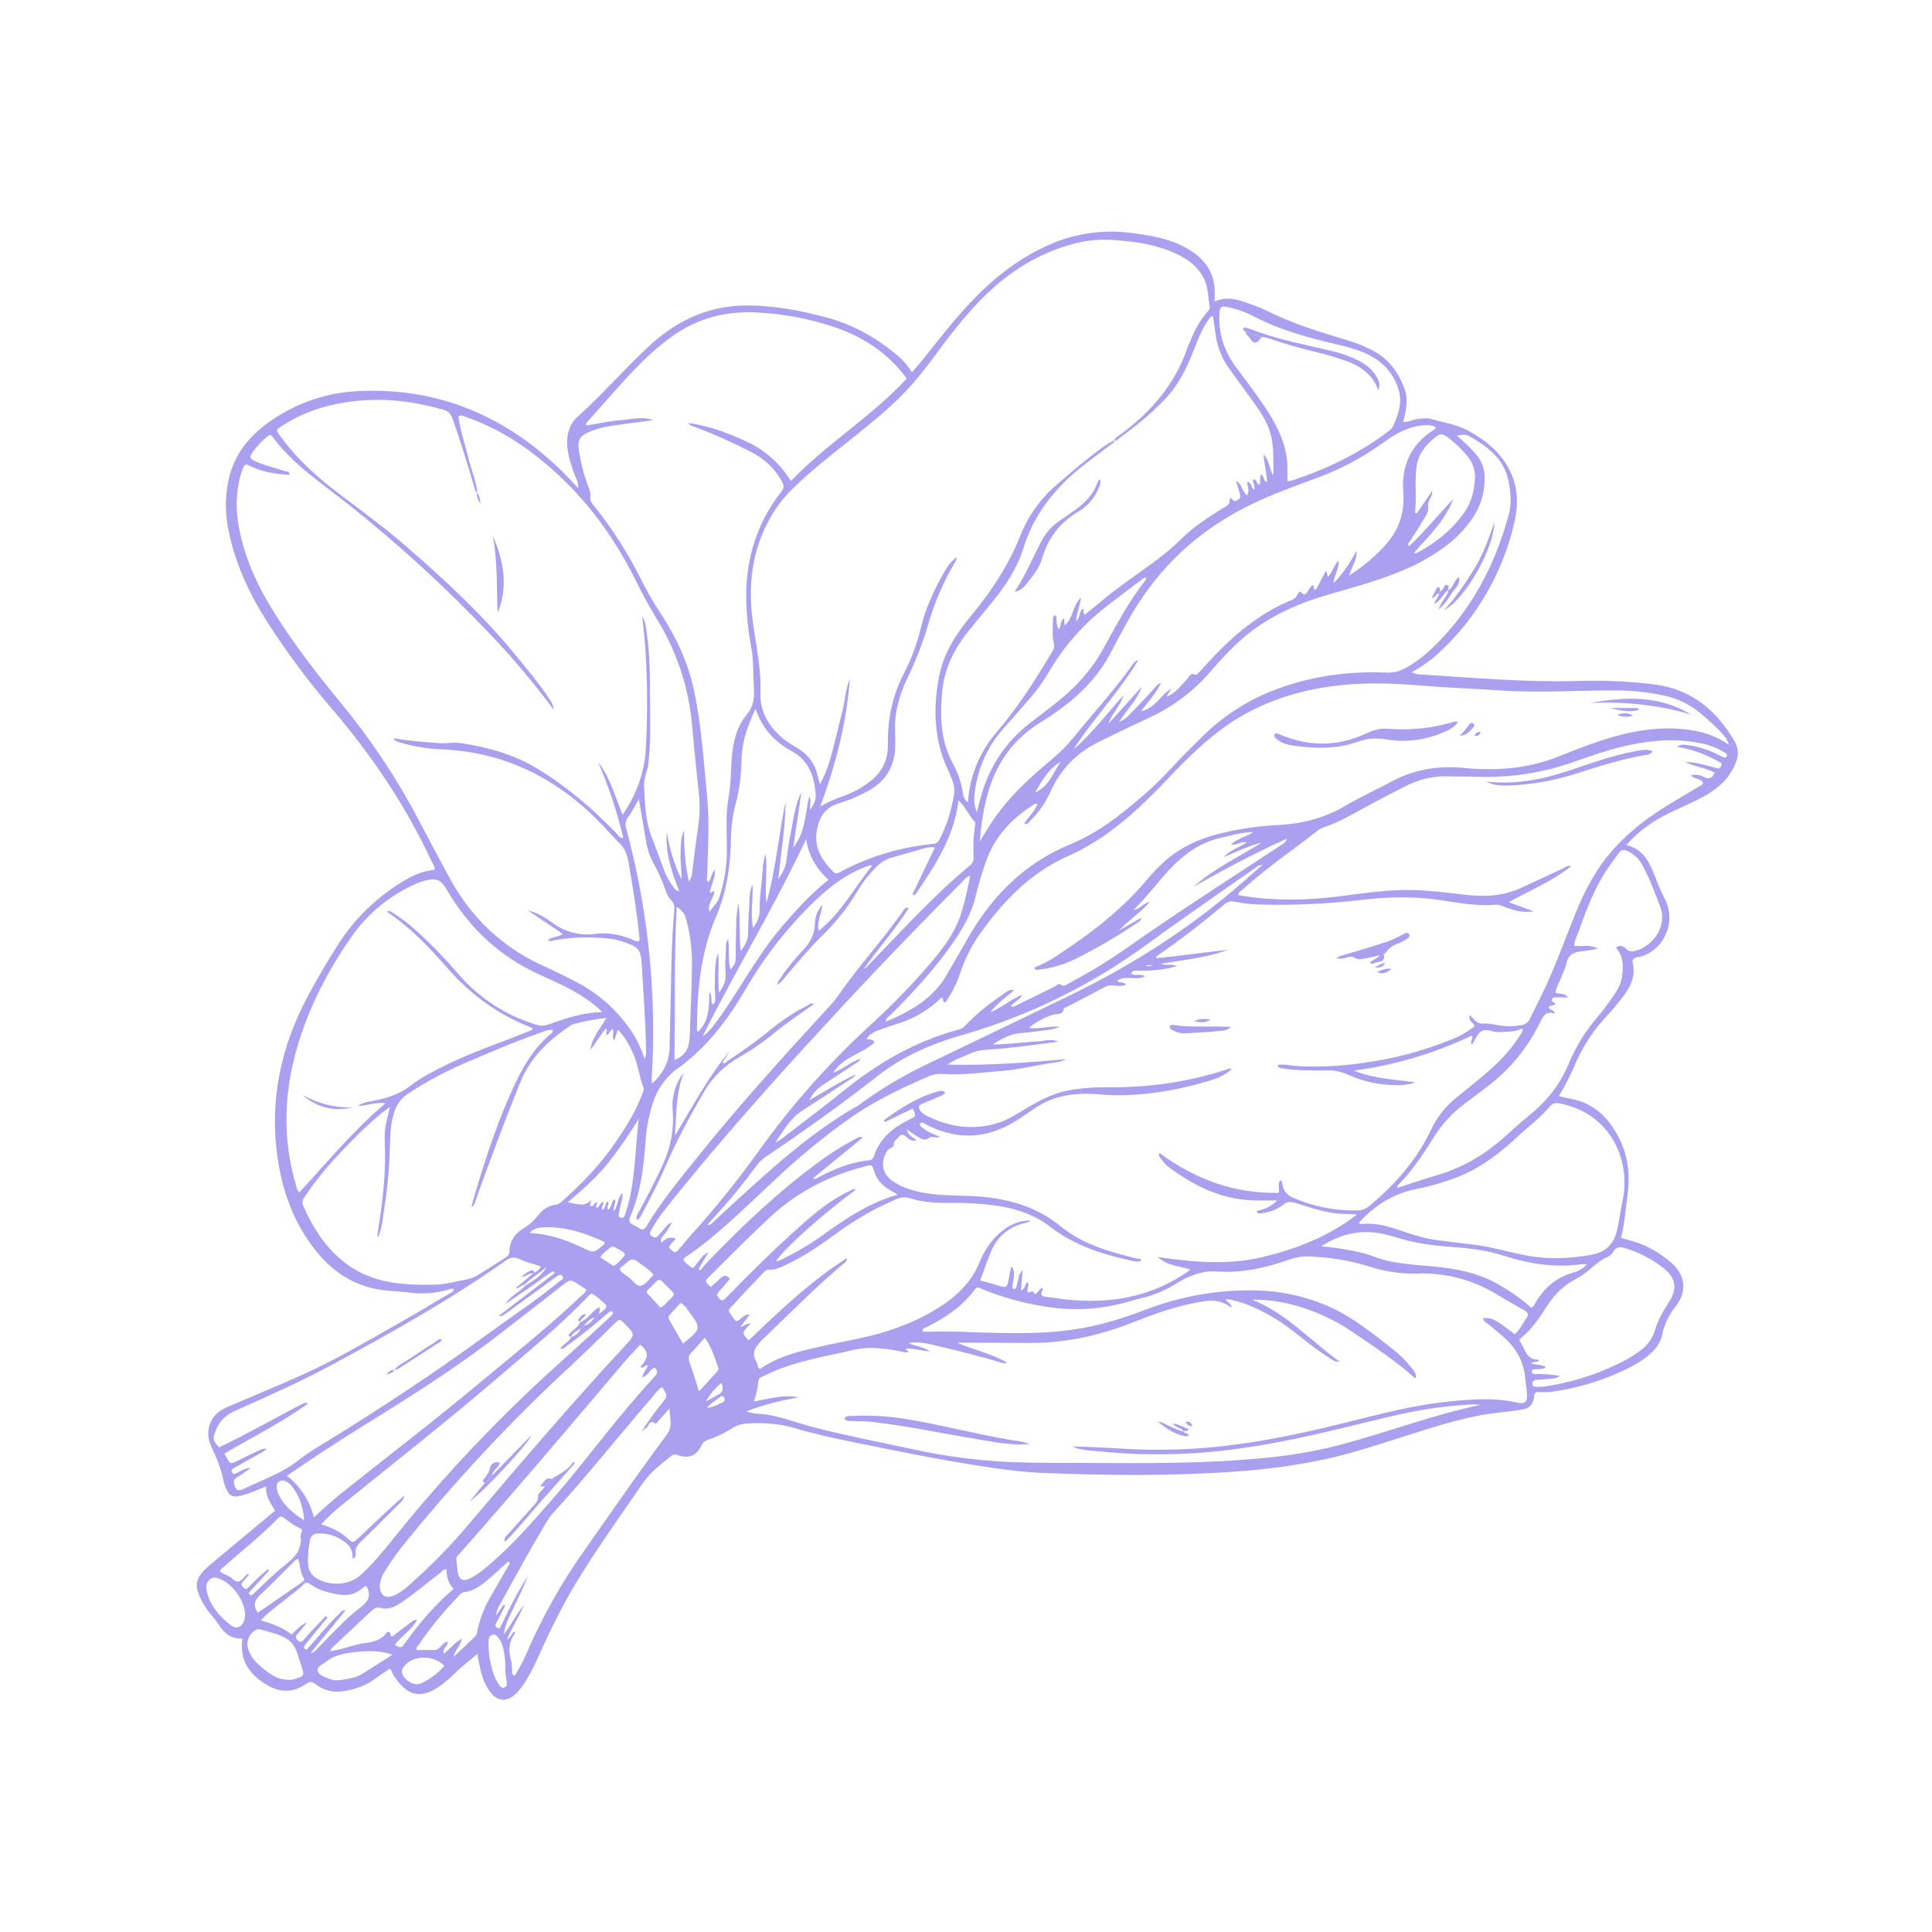 <svg xmlns="http://www.w3.org/2000/svg" xmlns:xlink="http://www.w3.org/1999/xlink" width="400" zoomAndPan="magnify" viewBox="0 0 300 300" height="400" preserveAspectRatio="xMidYMid meet" version="1.0"><defs><clipPath id="24788ab542"><path d="M 30 35.398 L 270 35.398 L 270 264 L 30 264 Z M 30 35.398 " clip-rule="nonzero"/></clipPath></defs><g clip-path="url(#24788ab542)"><path fill="#a9a0f0" d="M 252.527 131.223 C 255.258 131.863 256.188 134.012 257.031 136.203 C 257.441 137.324 257.918 138.418 258.457 139.48 C 260.629 143.578 257.805 148.086 254.328 148.613 C 253.648 148.719 253.387 148.988 253.551 149.707 C 253.945 151.441 253.305 152.938 252.344 154.316 C 251.441 155.566 250.461 156.754 249.398 157.871 C 247.422 160 245.848 162.391 244.672 165.051 C 243.934 166.832 243.066 168.551 242.066 170.203 C 242.703 170.348 243.25 170.496 243.801 170.598 C 247.703 171.281 250.062 173.824 251.645 177.223 C 252.891 179.914 253.102 182.777 252.707 185.68 C 252.414 187.84 252.27 190.02 251.715 192.207 C 252.898 192.566 254.047 192.84 255.133 193.297 C 256.785 194.016 258.281 194.977 259.629 196.176 C 261.68 197.988 261.969 200.504 260.305 202.691 C 259.258 204.059 258.449 205.469 258.117 207.18 C 257.844 208.586 256.969 209.68 255.84 210.574 C 254.574 211.543 253.207 212.34 251.742 212.973 C 248.25 214.574 244.598 215.629 240.785 216.133 C 240.059 216.191 239.328 216.195 238.602 216.152 C 238.094 216.461 238.25 216.789 238.195 217.059 C 237.977 218.18 237.484 218.699 236.332 218.879 C 235.184 219.055 234.078 219.211 232.941 219.324 C 228.223 219.805 223.73 221.238 219.242 222.656 C 214.941 224.023 210.664 225.477 206.262 226.48 C 201.504 227.516 196.695 228.188 191.836 228.5 C 181.961 229.219 172.086 229.105 162.207 228.73 C 158.586 228.594 154.996 228.078 151.422 227.512 C 145.152 226.523 138.945 225.234 132.73 223.98 C 129.621 223.352 126.52 222.695 123.48 221.777 C 121.023 221.035 118.508 220.887 115.969 221.043 C 115.066 221.094 114.25 221.379 113.508 221.891 C 112.418 222.57 111.266 223.113 110.051 223.531 C 109.504 223.734 109.16 223.91 108.898 224.488 C 108.184 226.051 106.906 226.547 105.238 225.945 C 105.059 225.863 104.871 225.844 104.676 225.875 C 104.48 225.91 104.312 225.996 104.172 226.133 C 102.582 227.387 100.984 228.594 99.801 230.316 C 96.609 234.988 93.312 239.586 90.305 244.387 C 87.715 248.516 85.555 252.871 83.566 257.316 C 82.996 258.641 82.328 259.914 81.566 261.141 C 81.18 261.781 80.723 262.367 80.203 262.906 C 78.676 264.398 77.164 264.27 75.969 262.516 C 75.109 261.266 74.695 259.836 74.406 258.367 C 74.281 257.742 74.188 257.113 74.133 256.812 C 73.168 257.633 72.074 258.477 71.062 259.414 C 70.051 260.355 69.148 261.277 68.004 262.012 C 65.188 263.84 63.121 263.34 61.004 259.973 C 60.852 259.727 60.887 259.383 60.512 259.125 C 59.695 259.668 58.848 260.234 58.02 260.832 C 56.523 261.906 54.816 262.402 53.031 262.637 C 52.309 262.734 51.594 262.684 50.891 262.484 C 50.188 262.285 49.551 261.957 48.984 261.496 C 48.473 261.098 48.105 261.059 47.559 261.445 C 45.332 263.035 43.133 262.797 40.93 261.32 C 38.469 259.68 37.18 257.523 37.648 254.438 C 35.855 254.508 34.742 253.562 33.887 252.16 C 33.531 251.57 33.02 251.07 32.605 250.523 C 32.203 250.016 31.84 249.484 31.512 248.93 C 30.008 246.168 30.203 245.023 32.605 243.004 C 35.941 240.188 39.312 237.406 42.715 234.582 C 42.051 233.398 41.176 232.344 41.332 230.809 C 39.965 231.355 38.781 231.887 37.535 232.215 C 36.105 232.598 35.574 232.336 35.012 230.93 C 34.879 230.609 34.777 230.277 34.703 229.938 C 34.352 228.066 33.613 226.344 32.812 224.625 C 31.688 222.188 32.621 219.652 35.059 218.594 C 39.012 216.871 43.004 215.246 46.941 213.484 C 52.379 211.047 57.488 207.977 62.668 205.047 C 64.953 203.754 67.203 202.395 69.465 201.051 C 69.832 200.832 70.285 200.707 70.508 200.277 C 70.289 200.043 70.039 200.125 69.824 200.191 C 67.754 200.824 65.645 200.992 63.5 200.703 C 61.68 200.473 59.832 200.488 58.035 200.078 C 54.316 199.242 51.418 197.168 49.078 194.254 C 45.68 190.039 43.887 185.133 43.113 179.848 C 41.781 170.832 43.637 162.359 47.941 154.414 C 49.266 151.973 50.676 149.57 52.148 147.215 C 54.715 143.039 58.078 139.656 62.242 137.059 C 63.852 136.066 65.52 135.191 67.453 135.086 C 67.562 134.484 67.18 134.105 66.973 133.668 C 63.004 125.094 57.758 117.359 51.637 110.172 C 47.902 105.844 44.5 101.273 41.422 96.457 C 38.641 92.051 36.477 87.406 35.465 82.262 C 34.965 79.797 34.949 77.332 35.414 74.859 C 36.199 70.828 38.535 67.824 41.805 65.512 C 43.883 64.031 46.133 62.883 48.551 62.062 C 50.969 61.246 53.453 60.797 56.004 60.711 C 68.254 60.215 78.578 64.676 87.27 73.172 C 88.09 73.965 88.84 74.812 89.793 75.801 C 89.809 74.789 89.391 74.203 89.168 73.566 C 88.652 72.113 88.168 70.66 88.074 69.102 C 87.977 67.367 88.457 65.805 89.75 64.652 C 93.801 61.051 97.289 56.875 101.32 53.266 C 105.523 49.5 110.488 47.379 116.211 47.426 C 120.297 47.461 124.281 48.215 128.23 49.266 C 132.551 50.414 136.285 52.543 139.637 55.438 C 140.414 56.129 141.07 56.922 141.609 57.816 C 142.27 57.035 142.863 56.379 143.414 55.688 C 145.703 52.816 147.953 49.906 150.461 47.219 C 153.91 43.516 157.77 40.371 162.406 38.242 C 164.461 37.27 166.609 36.609 168.855 36.254 C 171.102 35.902 173.352 35.871 175.605 36.164 C 177.73 36.438 179.824 36.746 181.852 37.449 C 182.984 37.84 184.047 38.363 185.047 39.023 C 187.402 40.594 188.723 42.734 188.621 45.637 C 188.621 45.98 188.621 46.324 188.621 46.82 C 190.852 45.805 192.82 46.762 194.797 47.441 C 195.82 47.828 196.816 48.27 197.785 48.77 C 201.566 50.566 205.566 51.715 209.535 52.934 C 210.77 53.312 211.961 53.801 213.105 54.398 C 215.633 55.707 217.172 57.824 218.113 60.434 C 218.594 61.77 218.527 62.996 217.879 65.523 C 218.699 65.582 219.387 65.133 220.141 65.066 C 220.785 65.008 221.43 64.848 222.055 65.023 C 224 65.57 226.086 65.879 227.848 66.805 C 233.223 69.629 236.715 74.27 235.188 80.93 C 234.316 84.863 232.875 88.574 230.867 92.066 C 228.855 95.559 226.367 98.672 223.406 101.398 C 222.785 101.973 222.129 102.504 221.441 102.996 C 220.77 103.477 220.035 103.887 219.23 104.387 C 219.695 104.629 220.188 104.746 220.711 104.734 C 228.785 105.238 236.852 105.969 244.961 105.742 C 248.938 105.609 252.898 105.785 256.852 106.273 C 262.668 107.016 266.617 110.324 269.418 115.25 C 269.676 115.715 269.82 116.215 269.852 116.742 C 269.883 117.273 269.797 117.785 269.594 118.277 C 268.965 119.945 267.938 121.316 266.512 122.391 C 265.297 123.355 263.914 124.031 262.523 124.695 C 261.047 125.395 259.543 126.059 258.094 126.812 C 255.98 127.953 254.125 129.426 252.527 131.223 Z M 88.641 207.625 C 88.988 207.535 89.301 207.375 89.57 207.137 C 89.844 206.898 90.043 206.613 90.176 206.277 L 90.648 205.828 C 91.469 205.754 91.852 205.098 92.359 204.602 L 92.945 204.055 C 94.523 202.914 94.527 202.91 93.062 201.695 C 92.688 201.379 92.332 201.016 91.82 200.875 C 91.695 200.945 91.578 201.031 91.469 201.125 C 86.949 205.914 81.84 210.012 76.867 214.289 C 69.141 220.918 61.113 227.18 53.215 233.598 C 52.023 234.547 50.906 235.578 49.867 236.691 C 51.488 237.195 52.898 237.863 54.078 238.957 C 54.797 239.613 54.824 239.609 55.59 238.887 C 57.148 237.43 58.691 235.949 60.254 234.496 C 61.02 233.781 61.816 233.098 62.824 232.195 C 62.586 233.047 62.156 233.332 61.82 233.668 C 59.965 235.535 58.105 237.398 56.203 239.215 C 55.566 239.824 55.051 240.406 55.238 241.363 C 55.285 241.613 55.16 241.852 54.742 242.039 C 54.797 241.195 54.613 240.441 54.035 239.879 C 53.406 239.266 52.676 238.809 51.848 238.504 C 51.023 238.199 50.172 238.074 49.293 238.133 C 49.004 238.121 48.75 238.207 48.531 238.395 C 48.312 238.582 48.184 238.816 48.152 239.105 C 47.875 240.371 47.773 241.656 47.852 242.949 C 47.879 243.629 48.133 244.203 48.621 244.672 C 50.457 246.312 53.996 246.332 55.859 244.688 C 57.723 243.043 59.297 241.137 60.852 239.195 C 67.219 231.234 74.086 223.73 81.449 216.684 C 85.605 212.691 89.969 208.93 94.184 205.004 C 94.473 204.73 94.758 204.457 95.035 204.184 C 95.184 204.031 95.277 203.852 95.066 203.684 C 94.93 203.566 94.797 203.566 94.66 203.684 C 94.434 203.871 94.199 204.059 93.977 204.254 C 92.062 205.918 90.09 207.5 88.023 208.969 C 87.73 209.18 87.477 209.555 87.008 209.43 C 87.43 208.668 88.375 208.441 88.691 207.605 Z M 81.445 199.484 C 80.949 199.484 80.715 200.105 80.051 200.031 L 82.75 197.758 C 82.828 197.711 82.898 197.66 82.969 197.602 C 83.387 197.426 83.723 197.145 83.969 196.762 C 83.895 196.688 83.84 196.594 83.766 196.566 C 82.73 196.219 81.645 195.988 80.676 195.508 C 79.766 195.059 79.145 195.301 78.398 195.828 C 69.84 201.883 60.699 206.969 51.496 211.949 C 46.668 214.551 41.625 216.785 36.598 219.027 C 35.113 219.684 34.051 220.621 33.477 222.18 C 33.012 223.434 32.984 223.668 34.023 224.742 C 38.367 222.68 42.531 220.27 46.805 218.066 C 47.027 217.961 47.254 217.871 47.488 217.793 C 47.535 217.789 47.578 217.805 47.613 217.84 C 47.758 217.977 47.477 217.945 47.867 217.914 C 43.66 220.941 39.188 223.156 34.836 225.723 C 34.969 225.953 35.086 226.168 35.211 226.379 C 35.785 227.352 35.793 227.359 36.754 226.902 C 37.715 226.445 38.609 225.961 39.562 225.535 C 40.109 225.297 40.613 224.871 41.477 224.977 C 41.113 225.219 40.93 225.371 40.707 225.488 C 39.285 226.293 37.859 227.094 36.434 227.895 C 36.105 228.074 35.797 228.297 36.066 228.695 C 36.297 229.047 36.594 228.773 36.848 228.664 C 37.508 228.391 38.105 227.922 38.891 227.945 C 38.203 228.488 37.488 228.984 36.742 229.441 C 36.434 229.641 36.242 229.832 36.332 230.277 C 36.559 231.406 36.898 231.645 37.941 231.152 C 40.859 229.734 43.973 228.691 46.551 226.59 C 47.617 225.773 48.73 225.031 49.895 224.363 C 58.688 218.961 67.312 213.305 75.648 207.215 C 79.371 204.484 83.23 201.961 86.805 199.02 C 87.078 198.797 87.656 198.605 87.332 198.156 C 87.059 197.762 86.613 198.07 86.285 198.312 C 86.086 198.457 85.883 198.602 85.684 198.75 C 83.402 200.414 81.121 202.09 78.832 203.75 C 78.418 204.047 78.031 204.434 77.395 204.371 L 86.137 197.684 L 85.926 197.379 C 84.609 198.078 83.488 199.098 82.246 199.914 C 81.004 200.727 79.75 201.621 78.504 202.477 C 79.27 201.203 80.66 200.68 81.582 199.613 C 83.309 198.633 84.312 197.797 84.879 196.695 C 83.633 197.855 82.391 198.469 81.445 199.484 Z M 173.039 68.371 C 172.973 68.898 172.477 69.023 172.145 69.285 C 170.895 70.262 169.613 71.195 168.359 72.172 C 163.941 75.598 160.562 79.742 158.887 85.195 C 157.961 88.199 156.211 90.832 154.242 93.281 C 152.934 94.906 151.586 96.496 150.285 98.125 C 148.168 100.777 146.699 103.742 146.336 107.141 C 145.918 111.082 146.004 114.977 147.977 118.594 C 148.73 119.953 149.23 121.398 149.477 122.934 C 149.566 123.504 149.664 124.141 150.309 124.59 C 150.426 122.594 150.863 120.668 151.613 118.812 C 152.367 116.961 153.398 115.277 154.707 113.762 C 158.023 109.891 160.73 105.641 163.332 101.289 C 163.637 100.867 163.738 100.402 163.633 99.895 C 163.359 98.723 163.477 97.523 163.5 96.344 C 163.5 96.012 163.469 95.637 163.961 95.523 C 164.152 96.215 163.926 97.004 164.406 97.707 C 164.852 97.188 164.547 96.406 165.215 96.023 C 165.25 96.41 165.285 96.742 165.324 97.094 C 166.688 96.016 166.484 94.062 167.859 92.789 C 167.703 94.152 167.141 95.246 167.113 96.496 C 167.699 95.902 167.559 95.039 168.105 94.516 C 168.461 94.738 168.059 95.199 168.445 95.441 C 169.359 94.707 170.297 93.973 171.203 93.207 C 175.137 89.863 179.715 87.359 183.406 83.699 C 185.359 81.77 187.66 80.289 189.984 78.852 C 190.43 78.578 190.969 78.391 190.941 77.664 C 190.941 77.242 191.215 77.363 191.398 77.598 C 191.73 78.039 192.016 77.676 192.293 77.543 C 192.699 77.352 192.633 77.016 192.52 76.656 C 192.328 76.055 192.164 75.449 191.926 74.633 C 192.914 75.223 192.867 76.309 193.621 76.922 C 194.168 76.168 193.578 75.461 193.688 74.793 C 194.406 74.98 194.23 75.758 194.754 76.043 C 194.902 75.496 194.59 75.059 194.539 74.582 C 194.539 74.531 194.656 74.473 194.715 74.422 C 195.188 74.496 195.07 75.223 195.621 75.242 C 195.762 74.742 195.551 74.188 195.809 73.684 C 196.391 73.957 196.121 74.723 196.734 74.844 C 196.691 73.398 196.285 72 196.203 70.551 C 197.047 71.418 197.117 72.629 197.625 73.75 C 197.672 73.66 197.707 73.57 197.73 73.477 C 197.766 68.266 197.695 66.707 194.754 62.605 C 193.512 60.875 192.262 59.145 191.004 57.414 C 189.75 55.75 188.996 53.883 188.742 51.816 C 188.637 50.902 188.469 49.996 188.352 49.105 C 187.867 49.105 187.805 49.445 187.645 49.668 C 186.68 51.012 186.078 52.535 185.488 54.066 C 184.395 56.906 183.098 59.629 180.988 61.883 C 178.703 64.324 176.094 66.379 173.406 68.344 C 173.305 68.418 173.133 68.398 172.992 68.418 C 173.215 67.871 173.738 67.648 174.164 67.324 C 178.809 63.871 182.441 59.645 184.355 54.086 C 184.5 53.668 184.719 53.27 184.879 52.855 C 185.473 51.262 186.32 49.812 187.414 48.508 C 187.641 48.234 187.93 48.008 187.852 47.609 C 187.578 46.305 187.656 44.957 187.129 43.68 C 186.086 41.16 183.992 39.922 181.641 38.973 C 179.684 38.223 177.664 37.742 175.582 37.523 C 173.016 37.215 170.461 37.023 167.887 37.582 C 162.82 38.676 158.422 41.051 154.535 44.434 C 151.039 47.488 148.199 51.125 145.449 54.844 C 144.215 56.516 142.953 58.18 141.578 59.734 C 138.715 62.988 135.312 65.664 131.938 68.363 C 128.992 70.719 126.012 73.039 123.297 75.668 C 122.25 76.66 121.316 77.754 120.504 78.945 C 117 84.203 116.066 90.023 116.844 96.16 C 117.324 99.941 118.23 103.668 118.078 107.523 C 117.969 110.422 119.293 112.668 121.414 114.527 C 122.102 115.102 122.84 115.602 123.621 116.031 C 125.262 116.996 126.473 118.32 126.902 120.25 C 127.012 120.762 127.176 121.262 127.316 121.77 C 128.305 120.039 128.848 118.215 129.332 116.375 C 129.812 114.531 130.234 112.613 130.73 110.75 C 131.203 108.969 131.277 107.09 131.961 105.359 C 131.477 112.133 129.812 118.641 127.367 125.23 C 128.586 124.535 129.859 123.969 131.191 123.527 C 132.742 122.949 134.152 122.133 135.418 121.07 C 136.168 120.469 136.754 119.738 137.18 118.879 C 137.605 118.02 137.828 117.109 137.852 116.152 C 137.875 115.707 137.883 115.258 137.883 114.812 C 137.891 111.121 138.746 107.637 140.457 104.367 C 141.578 102.191 142.414 99.914 142.977 97.535 C 143.711 94.477 145.023 91.637 146.57 88.91 C 147.086 88.004 147.664 87.133 148.566 86.539 C 148.566 86.742 148.512 86.934 148.406 87.105 C 146.566 90.191 145.148 93.453 144.148 96.902 C 143.297 99.773 142.227 102.555 140.93 105.25 C 140.062 106.996 139.469 108.828 139.141 110.75 C 138.867 112.387 139.043 114.027 139.027 115.668 C 138.992 118.879 137.633 121.277 134.785 122.824 C 133.348 123.617 131.848 124.254 130.277 124.734 C 129.516 124.93 128.855 125.305 128.289 125.852 C 127.727 126.402 127.336 127.055 127.117 127.809 C 126.07 131.125 127.316 133.203 129.34 135.336 C 129.887 135.902 130.305 135.477 130.781 135.23 C 135.18 132.941 139.848 131.547 144.777 131.051 C 145.023 131.055 145.254 130.988 145.457 130.852 C 145.664 130.719 145.816 130.535 145.914 130.309 C 146.664 128.848 147.242 127.32 147.645 125.727 C 148.438 122.383 148.465 122.371 147.039 119.199 C 145.012 114.668 144.906 109.965 145.785 105.195 C 146.465 101.539 148.414 98.477 150.75 95.66 C 153.906 91.855 156.605 87.801 158.434 83.168 C 159.699 80.016 161.629 77.344 164.223 75.152 C 165.762 73.82 167.301 72.488 168.902 71.23 C 170.219 70.188 171.531 69.117 173.039 68.371 Z M 74.105 76.441 C 73.93 76.434 73.828 76.344 73.801 76.168 C 72.707 72.461 71.613 68.762 70.305 65.117 C 69.996 64.254 69.668 63.852 68.824 63.613 C 64.723 62.453 60.57 61.859 56.324 62.176 C 51.859 62.516 47.621 63.637 43.824 66.113 C 42.82 66.77 42.832 66.754 43.551 67.75 C 46.195 71.414 49.543 74.355 53.137 77.043 C 56.477 79.539 59.82 82.023 62.973 84.754 C 69.141 90.086 75.102 95.617 80.254 101.969 C 81.973 104.086 83.754 106.16 85.25 108.449 C 85.539 108.895 85.898 109.332 85.977 110.199 C 82.922 106.078 79.625 102.164 76.086 98.449 C 69.273 91.277 61.996 84.605 54.254 78.441 C 50.066 75.113 45.512 72.18 42.289 67.789 C 42.059 67.469 41.805 67.516 41.535 67.75 C 40.844 68.324 40.215 68.961 39.648 69.66 C 38.559 71.027 38.578 71.242 40.258 71.887 C 41.598 72.395 42.992 72.746 44.359 73.188 C 44.586 73.262 45.023 73.113 44.906 73.758 C 42.941 73.578 40.98 73.371 39.168 72.512 C 38.012 71.965 38.012 71.938 37.559 73.148 C 37.367 73.703 37.215 74.27 37.105 74.848 C 36.543 77.516 36.695 80.176 37.285 82.824 C 38.281 87.289 40.188 91.352 42.617 95.199 C 45.645 99.996 49.094 104.488 52.688 108.859 C 57.395 114.531 61.477 120.629 64.922 127.145 C 66.562 130.27 68.203 133.387 69.891 136.473 C 73.203 142.484 77.914 147.023 84.188 149.898 C 85.988 150.715 87.781 151.578 89.531 152.508 C 93.129 154.391 96.035 157.031 98.25 160.434 C 99.031 161.625 99.559 162.938 100.121 164.395 C 100.422 163.742 100.297 163.25 100.297 162.773 C 100.277 158.797 99.922 154.836 99.723 150.871 C 99.539 147.207 99.465 147.078 95.941 145.996 C 95.75 145.938 95.559 145.891 95.359 145.863 C 92.258 145.406 89.16 145.453 86.07 146.004 C 85.758 146.059 85.449 146.258 85.07 146.004 C 85.684 145.422 86.582 145.57 87.391 145.012 L 81.977 141.375 C 83.465 141.715 84.707 142.523 85.891 143.359 C 86.84 144.059 87.883 144.547 89.027 144.832 C 90.168 145.117 91.32 145.172 92.488 145 C 94.398 144.746 96.23 145.137 98.02 145.82 C 98.395 145.961 98.762 146.348 99.309 146.043 C 99.289 145.805 99.277 145.566 99.254 145.324 C 98.879 141.469 98.242 137.652 97.594 133.852 C 97.395 132.688 96.992 131.688 96.113 130.844 C 95.293 130.059 94.555 129.176 93.77 128.348 C 86.938 121.137 78.742 116.797 68.66 116.367 C 66.367 116.289 64.125 115.906 61.934 115.227 C 61.633 115.133 61.312 115.09 61.113 114.625 C 63.523 115.07 65.848 115.211 68.168 115.395 C 69.312 115.48 70.449 115.215 71.586 115.395 C 75.781 116.031 79.801 117.133 83.48 119.379 C 88.059 122.164 92.066 125.613 95.777 129.449 C 96.031 129.723 96.195 130.125 96.789 130.148 C 95.836 126.098 94.535 122.16 92.879 118.344 C 94.742 120.723 95.477 123.637 96.688 126.516 C 98.922 123.238 100.113 119.793 100.297 116.07 C 100.551 111.156 100.539 106.242 100.258 101.332 C 100.148 99.516 99.922 97.703 99.715 95.656 C 100.039 96.234 100.238 96.852 100.309 97.508 C 100.855 100.789 100.93 104.121 100.926 107.449 C 100.926 111.219 101.133 114.992 100.652 118.754 C 100.512 119.848 99.957 120.879 100.008 121.949 C 100.141 124.668 100.195 127.414 101.207 130.008 C 101.82 131.578 102.391 133.168 102.98 134.746 C 103.352 135.832 103.883 136.832 104.566 137.75 C 104.77 138.105 105.074 138.32 105.477 138.387 C 104.258 135.32 103.293 132.379 103.539 129.16 C 103.922 131.734 104.684 134.195 105.824 136.535 C 105.879 135.254 105.625 134.004 105.676 132.73 C 105.723 131.457 105.633 130.176 106.223 128.949 C 106.172 131.629 106.418 134.277 106.965 136.898 C 107.289 136.473 107.461 135.992 107.48 135.457 C 107.793 133.047 108.051 130.625 108.434 128.227 C 108.684 126.449 108.699 124.668 108.477 122.887 C 108.109 119.48 107.773 116.07 107.469 112.66 C 106.93 106.621 105.055 101.027 101.852 95.879 C 100.805 94.184 99.863 92.449 98.988 90.664 C 95.832 84.234 91.812 78.438 86.508 73.562 C 82.332 69.738 77.742 66.582 72.332 64.75 C 71.973 64.629 71.625 64.371 71.184 64.664 C 71.457 66.887 72.223 68.988 72.738 71.152 C 73.16 72.926 73.934 74.613 74.105 76.457 Z M 198.305 186.406 L 195.191 186.406 C 189.93 186.406 185.496 184.223 181.402 181.168 C 180.98 180.82 180.617 180.418 180.309 179.969 C 180.121 179.723 179.797 179.461 180.035 179.031 C 185.539 183.086 191.621 185.363 198.551 185.23 C 198.766 184.57 198.277 183.832 198.824 183.27 C 199.133 183.434 199.094 183.711 199.141 183.934 C 199.324 185.004 199.898 185.625 200.941 186.051 C 204.043 187.363 207.277 188 210.641 187.965 C 211.406 187.977 212.078 187.73 212.66 187.23 C 216.641 183.926 219.996 180.125 222.223 175.406 C 223.184 173.402 224.535 171.711 226.277 170.332 C 227.516 169.332 228.738 168.332 229.973 167.328 C 232.277 165.414 234.41 163.348 236.012 160.793 C 236.203 160.488 236.512 160.207 236.414 159.676 C 235.176 160.324 233.93 160.18 232.699 160.262 C 231.797 160.316 230.891 159.668 230.082 160.098 C 229.32 160.496 229.129 161.523 228.531 162.188 C 228.195 161.695 228.805 161.324 228.559 160.797 C 222.73 163.574 216.621 165.391 210.223 166.246 C 213.504 167.555 216.684 167.613 219.785 168.07 C 218.93 168.359 218.051 168.508 217.145 168.504 C 214.387 168.531 211.75 167.977 209.234 166.844 C 208.273 166.406 207.266 166.195 206.215 166.207 C 203.836 166.207 201.449 166.297 199.086 165.879 C 198.812 165.828 198.457 165.898 198.43 165.363 C 199.055 165.273 199.68 165.293 200.301 165.422 C 201.285 165.539 202.277 165.598 203.27 165.605 C 206.109 165.648 208.934 165.457 211.742 165.039 C 216.469 164.402 221.047 163.18 225.465 161.379 C 226.742 160.875 227.918 160.195 228.996 159.344 C 228.723 158.719 227.926 158.449 228.211 157.613 C 228.84 158.195 229.324 158.992 230.184 158.934 C 231.152 158.867 232.047 159.117 232.973 159.242 C 234.059 159.402 235.145 159.387 236.227 159.195 C 236.523 159.16 236.789 159.051 237.027 158.871 C 237.266 158.691 237.445 158.465 237.562 158.191 C 238.402 156.449 239.309 154.734 240.113 152.977 C 241.848 149.188 243.234 145.25 244.824 141.398 C 245.711 139.18 246.801 137.066 248.086 135.055 C 251.07 130.504 255.227 127.25 259.836 124.496 C 261.156 123.711 262.484 122.941 263.805 122.145 C 264.078 121.98 264.477 121.887 264.422 121.441 C 263.953 120.852 263.07 120.984 262.547 120.379 C 263.293 120.211 264 120.316 264.668 120.691 C 265.539 121.125 265.875 120.672 266.277 119.977 C 264.746 119.207 263.141 119.047 261.734 118.336 C 263.066 118.336 264.332 118.668 265.594 119.008 C 265.977 119.109 266.352 119.242 266.738 119.309 C 267.027 119.359 267.168 119.105 267.297 118.895 C 267.488 118.578 267.219 118.453 267.023 118.332 C 266.773 118.172 266.504 118.059 266.238 117.914 C 264.449 117.023 262.605 116.273 260.387 115.988 C 261.098 115.496 261.633 115.648 262.152 115.715 C 264.066 115.945 265.785 116.66 267.477 117.516 C 267.715 117.637 267.977 117.719 268.129 117.457 C 268.277 117.195 268.035 117.004 267.832 116.879 C 266.816 116.234 265.723 115.781 264.551 115.512 C 260.699 114.617 256.871 114.879 253.039 115.68 C 250.035 116.316 247.121 117.344 244.227 118.359 C 239.441 120.031 234.52 120.781 229.453 120.605 C 227.965 120.559 226.473 120.605 224.984 120.543 C 222.551 120.477 220.258 121.012 218.105 122.148 C 216.023 123.195 213.957 124.277 211.914 125.398 C 209.82 126.539 207.766 127.746 205.488 128.488 C 205.109 128.625 204.77 128.824 204.465 129.082 C 200.641 132.086 196.594 134.82 192.988 138.098 C 192.715 138.352 192.266 138.469 192.281 138.996 C 197.613 139.934 202.938 139.852 208.285 139.141 C 211.234 138.75 214.184 138.344 217.16 138.223 C 220.598 138.086 223.992 138.516 227.398 138.922 C 230.457 139.289 233.441 139.168 236.285 137.832 C 238.438 136.82 240.594 135.816 242.754 134.824 C 243.09 134.668 243.367 134.332 243.98 134.496 C 241.012 136.852 237.613 138.242 234.281 140.086 L 238.176 141.523 C 236.508 141.707 235.645 141.555 233.789 140.883 C 233.285 140.699 232.805 140.441 232.223 140.488 C 229.375 140.723 226.57 140.215 223.785 139.789 C 219.621 139.152 215.473 139.242 211.324 139.75 C 206.09 140.359 200.84 140.594 195.574 140.449 C 194.332 140.426 193.102 140.289 191.887 140.035 C 191.188 139.887 190.723 139.938 190.16 140.402 C 186.922 143.105 183.605 145.711 180.129 148.113 C 179.895 148.277 179.582 148.387 179.516 148.793 C 183.258 148.434 186.969 147.879 190.695 147.488 C 187.387 148.703 183.906 149.043 180.238 149.645 C 181.125 150.004 181.879 149.625 182.746 149.973 C 182.199 150.133 181.887 150.262 181.559 150.324 C 179.945 150.645 178.32 150.781 176.676 150.734 C 176.238 150.723 175.809 150.645 175.633 151.195 C 176.27 151.613 177.078 151.113 177.797 151.613 C 176.375 152.316 174.789 151.379 173.477 152.258 C 173.824 152.789 174.512 152.316 174.84 152.918 C 174.25 153.113 173.648 153.152 173.039 153.027 C 172.488 152.926 171.969 153.016 171.488 153.301 C 169.574 154.332 167.621 155.328 165.688 156.336 C 165.508 156.43 165.199 156.508 165.188 156.625 C 165.062 157.574 164.324 157.422 163.703 157.527 C 162.652 157.715 160.406 158.93 159.801 159.613 C 161.395 159.859 162.945 159.277 164.539 159.434 C 164.105 159.645 163.652 159.789 163.176 159.863 C 161.559 160.082 159.934 160.293 158.309 160.441 C 156.73 160.586 155.449 161.367 154.148 162.168 C 155.289 162.18 156.406 162.098 157.52 162.004 C 158.703 161.91 159.891 161.762 161.07 161.719 C 162.145 161.684 163.23 161.219 164.305 161.746 C 160.633 162.25 156.965 162.758 153.277 162.996 C 152.305 163.031 151.379 163.25 150.492 163.648 C 149.453 164.137 148.332 164.469 147.094 165.309 C 153.512 165.488 159.547 164.973 165.594 164.469 C 165.062 164.719 164.508 164.887 163.926 164.969 C 161.148 165.324 158.414 166.078 155.59 166.297 C 152.586 166.523 149.578 166.965 146.539 166.766 C 145.785 166.695 145.055 166.797 144.352 167.078 C 140.051 168.898 135.859 170.918 132.012 173.598 C 127.879 176.535 123.969 179.746 120.285 183.234 C 115.812 187.387 111.523 191.758 106.445 195.215 C 106.301 195.312 106.086 195.406 106.172 195.734 C 106.559 196.23 107.031 196.625 107.586 196.922 C 108.434 196.105 108.855 194.945 110.008 194.43 L 108.477 197.051 L 108.75 197.254 C 109.102 196.84 109.43 196.398 109.805 196.008 C 115.051 190.57 120.5 185.352 126.586 180.848 C 128.602 179.305 130.73 177.949 132.98 176.773 C 133.254 176.641 133.527 176.41 133.965 176.641 L 126.242 182.961 C 126.43 183.098 126.621 183.098 126.812 182.961 C 129.352 181.578 132.004 180.473 134.906 180.168 C 135.109 180.164 135.289 180.094 135.445 179.961 C 135.602 179.828 135.703 179.664 135.742 179.465 C 136.645 176.648 138.785 175.027 141.305 173.793 C 142.273 173.32 142.281 173.34 141.727 172.137 L 137.395 174.234 C 137.344 174.137 137.297 174.043 137.25 173.941 C 139.824 172.059 142.5 170.34 145.641 169.477 C 146.035 169.336 146.41 169.375 146.762 169.598 C 146.523 170.141 146.031 170.18 145.656 170.348 C 144.836 170.715 144.016 171.07 143.195 171.395 C 142.523 171.668 142.574 172.031 142.941 172.52 C 143.156 172.801 143.422 173.02 143.738 173.18 C 147.379 175.039 151.148 175.594 155.105 174.324 C 156.301 173.941 157.359 173.305 158.422 172.664 C 160.758 171.254 163.098 169.852 165.84 169.332 C 167.797 168.973 169.773 168.812 171.762 168.844 C 178.305 168.898 184.707 168.023 190.922 165.922 C 190.996 165.898 191.105 165.965 191.273 166.016 C 190.141 167.016 188.812 167.531 187.449 167.926 C 182.031 169.492 176.52 170.387 170.852 169.949 C 170.305 169.906 169.758 169.855 169.215 169.844 C 166.176 169.77 163.297 170.316 160.727 172.059 C 159.699 172.754 158.688 173.473 157.629 174.125 C 153.164 176.871 148.594 177.055 143.914 174.668 C 143.738 174.578 143.578 174.457 143.395 174.379 C 143.309 174.32 143.215 174.301 143.113 174.324 C 143.012 174.344 142.93 174.398 142.875 174.488 C 142.73 174.719 142.922 174.836 143.062 174.961 C 143.855 175.691 144.852 176.086 145.969 176.527 C 145.297 176.82 144.695 176.348 144.355 176.625 C 143.496 177.328 142.906 176.703 142.254 176.352 C 141.75 176.055 141.266 175.73 140.797 175.379 C 141.004 176.344 141.797 176.551 142.312 177.113 C 142.031 177.164 141.754 177.141 141.48 177.043 C 141.211 176.945 140.98 176.785 140.797 176.566 C 140.277 176.059 139.859 176.09 139.461 176.641 C 139.188 177.004 138.668 177.172 138.801 177.859 C 138.844 178.086 138.039 178.27 137.742 178.738 C 136.605 180.535 136.992 182.43 138.891 183.602 C 140.387 184.523 142.051 184.988 143.781 185.277 C 146.535 185.742 149.328 185.574 152.098 185.797 C 156.77 186.18 161.023 187.414 164.723 190.441 C 168.148 193.238 172.332 194.387 176.523 195.438 C 176.754 195.496 177.16 195.293 177.184 195.793 C 176.746 195.93 176.309 195.93 175.867 195.793 C 171.277 194.816 166.867 193.426 163.074 190.496 C 160.75 188.707 158.062 187.73 155.168 187.285 C 152.652 186.91 150.129 186.746 147.586 186.789 C 145.492 186.809 143.402 186.723 141.402 186.086 C 140.574 185.82 139.77 185.887 138.996 186.285 C 135.844 187.645 132.875 189.336 130.098 191.359 C 127.539 193.242 124.93 195.051 122.035 196.406 C 121.215 196.781 120.422 197.207 119.496 197.152 C 118.961 197.113 118.695 197.445 118.387 197.777 C 116.961 199.297 115.504 200.781 114.105 202.34 C 112.941 203.633 112.859 203.195 114.02 204.879 C 114.109 204.984 114.215 205.074 114.328 205.152 C 115.074 204.977 115.422 204.043 116.402 204.125 L 114.973 206.043 C 115.664 205.938 115.949 205.371 116.555 205.531 C 115.148 206.953 115.148 206.953 116.242 208.133 C 121.035 203.598 125.773 198.996 131.539 195.34 C 131.543 195.641 131.422 195.883 131.176 196.062 C 126.75 199.758 122.707 203.875 118.555 207.855 C 117.383 208.977 116.512 209.973 117.535 211.613 C 117.703 211.887 117.555 212.316 118.012 212.582 C 121.004 210.461 124.555 209.727 128.082 208.934 C 129.773 208.551 131.48 208.242 133.176 207.883 C 137.379 207.004 141.398 205.66 145.105 203.453 C 148.199 201.609 150.797 199.324 152.168 195.863 C 152.746 194.414 153.578 193.129 154.668 192.008 C 156.148 190.484 157.906 189.484 160.105 189.516 C 159.82 189.699 159.508 189.828 159.176 189.906 C 156.555 190.512 154.777 192.09 153.785 194.57 C 153.242 195.938 152.754 197.348 152.207 198.824 C 153.395 199.156 154.488 199.438 155.57 199.77 C 156.156 199.953 156.414 199.707 156.52 199.191 C 156.688 198.371 156.836 197.551 157.004 196.652 C 157.586 197.145 157.469 197.742 157.422 198.328 C 157.387 198.773 157.27 199.207 157.203 199.652 C 157.18 199.84 157.176 200.059 157.422 200.129 C 157.668 200.199 157.773 200.027 157.824 199.824 C 157.926 199.441 158.016 199.055 158.113 198.668 C 158.215 198.285 158.234 197.773 158.789 197.242 C 158.695 198.441 158.621 199.383 158.539 200.395 C 159.242 200.121 159.086 199.383 159.559 199.074 C 159.891 199.621 159.406 200.141 159.586 200.668 C 159.906 200.852 160.484 200.121 160.633 200.941 C 161.258 200.906 161.27 200.066 161.867 199.996 C 161.887 200.086 161.949 200.203 161.914 200.27 C 161.535 200.965 161.621 201.344 162.523 201.398 C 163.422 201.453 164.289 201.641 165.176 201.742 C 172.242 202.559 178.883 201.484 184.848 197.156 C 183.234 196.57 181.379 196.641 179.777 195.195 C 185.418 195.996 190.723 196.477 196.047 195.195 C 201.277 193.938 206.203 192.07 210.73 188.578 C 209.301 188.48 208.168 188.535 207.039 188.359 C 205.023 188.043 203.098 187.414 201.168 186.789 C 200.484 186.57 199.887 186.531 199.254 187.062 C 198.285 187.812 197.191 188.25 195.977 188.383 C 195.648 188.426 195.27 188.562 195.133 188.043 C 196.293 187.777 197.398 187.402 198.305 186.406 Z M 148.633 208.484 C 151.156 209.629 153.875 210.125 156.328 211.559 C 156.102 211.715 155.863 211.738 155.613 211.625 C 152.25 210.602 148.836 209.77 145.414 208.961 C 144.09 208.645 142.754 208.277 141.098 208.559 C 142.305 209.141 143.504 209.125 144.379 209.848 C 143.223 209.754 142.109 209.434 140.992 209.406 C 140.012 209.379 141.352 209.797 140.926 210 C 140.461 210.047 139.996 209.871 139.512 209.777 C 137.023 209.289 134.527 209.051 132.02 209.723 C 130.777 210.055 129.504 210.27 128.246 210.559 C 124.902 211.301 121.586 212.129 118.512 213.703 C 118.16 213.883 117.797 213.977 117.75 214.484 C 117.656 215.555 117.43 216.602 117.078 217.617 C 119.539 217.184 121.723 216.504 124.023 216.973 C 121.367 217.469 118.742 218.031 115.902 219.16 C 117.176 219.625 118.184 219.492 119.137 219.66 C 121.594 220.082 123.906 220.988 126.301 221.613 C 131.336 222.922 136.445 223.891 141.527 224.992 C 146.672 226.129 151.875 226.809 157.141 227.035 C 161.059 227.195 164.98 227.145 168.906 227.164 C 177.988 227.215 187.074 227.289 196.133 226.406 C 200.141 226.055 204.094 225.379 207.996 224.387 C 215.332 222.441 222.445 219.703 229.898 218.148 C 229.402 218.09 228.906 218.07 228.406 218.094 C 224.637 218.289 220.91 218.809 217.23 219.652 C 211.148 221.027 205.137 222.672 198.996 223.836 C 193.977 224.793 188.922 225.531 183.812 225.73 C 179.543 225.926 175.277 225.816 171.023 225.395 C 169.488 225.234 167.906 225.258 166.453 224.602 C 169.078 224.668 171.691 224.781 174.297 224.949 C 178.57 225.211 182.84 225.168 187.105 224.82 C 193.23 224.332 199.277 223.18 205.27 221.797 C 211.867 220.258 218.383 218.273 225.164 217.605 C 228.676 217.262 232.184 216.996 235.676 217.816 C 236.684 218.055 237.172 217.645 237.121 216.605 C 237.078 215.715 236.914 214.832 236.832 213.941 C 236.738 212.867 236.461 211.844 236 210.871 C 235.539 209.895 234.926 209.027 234.16 208.27 C 233.258 207.344 232.23 206.559 231.242 205.723 C 230.887 205.426 230.34 205.262 230.301 204.66 C 231.785 204.633 232.027 204.758 235.203 207.18 C 236.023 206.504 236.414 205.516 237.023 204.688 C 237.398 204.18 237.297 203.824 236.75 203.504 C 235.242 202.652 233.742 201.781 232.25 200.891 C 230.406 199.785 228.445 198.965 226.363 198.434 C 224.281 197.898 222.168 197.676 220.023 197.758 C 217.523 197.809 215.082 197.453 212.703 196.688 C 209.559 195.711 206.34 195.18 203.047 195.098 C 202.148 195.078 201.277 195.215 200.434 195.516 C 196.707 196.824 192.891 197.73 188.918 197.426 C 187.031 197.285 185.414 197.855 183.805 198.645 C 183.359 198.863 182.941 199.133 182.516 199.391 C 180.77 200.461 178.895 201.219 176.895 201.664 C 176.219 201.816 175.559 202.031 174.887 202.211 C 170.863 203.332 166.789 203.574 162.66 202.934 C 159.109 202.426 155.676 201.484 152.367 200.105 C 151.984 199.945 151.688 199.789 151.352 200.242 C 149.387 202.914 146.703 204.668 143.785 206.117 C 143.578 206.223 143.148 206.215 143.312 206.789 C 145.316 206.789 147.352 206.723 149.383 206.805 C 153.152 206.949 156.926 207.078 160.699 206.965 C 163.184 206.902 165.648 206.656 168.094 206.223 C 171.477 205.621 174.723 204.559 177.934 203.352 C 183.414 201.254 189.094 200.262 194.965 200.371 C 198.469 200.441 201.852 201.105 205.121 202.363 C 209.277 203.941 212.688 206.68 216.121 209.379 C 217.273 210.254 218.297 211.262 219.188 212.402 C 219.539 212.859 219.949 213.305 219.887 213.953 C 219.777 213.953 219.715 213.996 219.691 213.977 C 216.688 211.289 213.336 209.078 210.012 206.828 C 207.195 204.91 204.145 203.512 200.852 202.637 C 198.75 202.066 196.613 201.793 194.434 201.816 C 199.695 203.879 203.379 208.098 208.059 211.465 C 207.188 211.465 206.82 211.113 206.418 210.859 C 204.961 209.914 203.559 208.891 202.211 207.793 C 200.535 206.469 198.852 205.152 196.961 204.141 C 194.891 203.027 192.77 202.02 190.363 201.707 C 190.434 202.305 191.211 202.25 191.215 203.07 C 189.188 201.434 187.102 201.992 185 202.422 C 181.824 203.074 178.809 204.199 175.812 205.379 C 170.586 207.441 165.203 208.598 159.566 208.531 C 156.387 208.496 153.211 208.508 150.031 208.496 Z M 156.953 156.234 C 157.438 156.457 157.723 156.16 158.008 156.02 C 159.922 155.098 161.832 154.137 163.746 153.203 C 164.039 153.055 164.34 152.641 164.668 152.879 C 165.238 153.297 165.609 152.879 166.008 152.66 C 169 151.09 171.883 149.344 174.66 147.414 C 182.605 141.805 190.809 136.578 198.926 131.227 C 199.199 131.035 199.613 130.934 199.805 130.227 C 194.715 132.551 189.969 135.043 185.324 137.711 C 188.488 134.852 192.367 133.098 195.922 130.832 C 193.875 131.355 191.977 132.273 190.031 133.078 C 190.973 132.016 192.336 131.629 193.605 130.812 C 192.672 130.59 192.027 131.316 191.145 131.109 C 192.137 130.207 193.375 129.988 194.605 129.215 C 192.715 129.215 191.211 129.742 189.672 130.07 C 187.23 130.578 185.145 131.777 183.277 133.395 C 180.609 135.703 178.703 138.699 175.992 141.316 C 177.066 141.129 177.477 140.258 178.578 140.043 C 176.938 141.816 175.203 142.945 173.742 144.488 L 177.223 142.508 C 177.176 142.793 177.031 143.008 176.789 143.16 C 173.668 145.281 170.418 147.188 167.047 148.883 C 165.203 149.785 163.262 150.352 161.223 150.578 C 161.004 150.605 160.719 150.668 160.613 150.238 C 161.848 149.754 163.016 149.137 164.117 148.398 C 169.414 144.926 174.414 141.113 178.457 136.172 C 178.973 135.566 179.52 134.992 180.094 134.445 C 182.438 132.117 185.258 130.605 188.406 129.703 C 191.766 128.785 195.188 128.25 198.668 128.094 C 202.258 127.895 205.609 127.039 208.719 125.223 C 211.16 123.801 213.73 122.609 216.227 121.281 C 219.723 119.422 223.387 118.871 227.309 119.246 C 232.289 119.715 237.195 119.387 241.941 117.496 C 245.023 116.273 248.109 115.039 251.332 114.188 C 255.16 113.188 259.023 112.754 262.969 113.441 C 264.961 113.762 266.789 114.496 268.449 115.641 C 268.199 114.711 267.734 114.277 267.324 113.801 C 266.332 112.746 265.273 111.766 264.152 110.852 C 262.465 109.398 260.527 108.449 258.344 108 C 255.812 107.461 253.25 107.195 250.66 107.207 C 244.754 107.207 238.852 107.617 232.945 107.207 C 228.887 106.934 224.812 106.801 220.758 106.461 C 216.145 106.078 211.543 105.914 206.941 106.543 C 200.434 107.406 194.422 109.578 189.184 113.602 C 186.344 115.789 183.809 118.309 181.352 120.906 C 176.789 125.723 171.98 130.219 165.805 132.953 C 159.977 135.531 155.766 139.965 152.141 145.035 C 150.848 146.871 149.844 148.859 149.137 150.992 C 148.66 152.465 147.996 153.848 147.145 155.137 C 147 155.348 146.938 155.715 146.512 155.609 C 146.461 155.375 146.414 155.141 146.359 154.906 C 146.027 154.961 145.852 155.215 145.641 155.414 C 144.035 156.867 142.211 157.957 140.176 158.691 C 139.199 159.051 138.188 159.316 137.215 159.684 C 136.242 160.051 135.203 160.281 134.543 161.324 C 134.984 161.488 135.586 161.289 135.793 161.871 C 133.914 163.633 131.027 164.027 129.387 166.559 C 131.023 166.012 132.082 164.797 133.688 164.41 C 133.285 164.957 132.809 165.152 132.398 165.426 C 130.832 166.469 129.25 167.496 127.68 168.543 C 126.797 169.125 126.125 169.891 125.664 170.848 C 128.078 169.48 130.379 167.988 132.871 166.836 C 132.559 167.402 131.996 167.617 131.504 167.93 C 129.188 169.461 126.859 170.992 124.531 172.488 C 122.648 173.695 121.66 175.617 120.414 177.355 C 120.793 177.223 121.133 177.031 121.445 176.777 C 124.707 174.262 128.004 171.789 131.215 169.203 C 136.449 164.984 142.16 161.695 148.699 159.914 C 149.145 159.824 149.531 159.617 149.852 159.297 C 151.594 157.383 153.676 155.84 155.781 154.359 C 156.246 154.035 156.703 153.598 157.496 153.738 C 156.148 154.871 154.82 155.855 153.77 157.168 C 155.5 156.535 156.863 155.211 158.785 154.434 C 158.258 155.34 157.457 155.551 156.953 156.234 Z M 110.16 141.559 C 110.707 140.82 111.41 140.234 111.684 139.352 C 112.352 137.316 112.742 135.23 112.852 133.09 C 112.957 130.066 112.578 127.027 113.105 124.02 C 113.348 122.5 113.488 120.969 113.523 119.426 C 113.637 116.422 113.973 113.383 115.938 110.988 C 117.066 109.621 117.16 108.293 117.055 106.691 C 116.918 104.613 117.055 102.523 116.641 100.461 C 116.281 98.559 116.043 96.645 115.934 94.711 C 115.496 87.914 117.113 81.723 121.348 76.309 C 121.805 75.723 121.742 75.355 121.406 74.75 C 120.285 72.734 118.695 71.215 116.633 70.191 C 113.863 68.746 111.016 67.473 108.094 66.367 C 107.73 66.23 107.297 66.188 106.844 65.68 C 110.164 66.113 113.012 67.246 115.809 68.508 C 117.258 69.168 118.578 70.023 119.77 71.074 C 120.965 72.129 121.98 73.332 122.812 74.688 C 128.441 68.824 135.352 64.691 140.797 58.785 C 137.961 54.875 134.168 52.402 129.785 50.859 C 125.91 49.543 121.934 48.766 117.852 48.535 C 112.867 48.215 108.312 49.355 104.242 52.32 C 102.672 53.457 101.195 54.707 99.816 56.07 C 96.781 59.078 94.043 62.355 91.184 65.531 C 90.996 65.676 90.945 65.855 91.027 66.078 C 92.766 65.805 94.504 65.387 96.27 65.258 C 97.977 65.125 99.723 64.613 101.438 65.227 C 100.172 65.449 98.902 65.559 97.645 65.746 C 95.688 66.031 93.695 66.184 91.836 66.922 C 89.977 67.664 89.621 68.234 89.922 70.203 C 90.195 71.922 90.629 73.602 91.23 75.234 C 91.445 75.84 91.777 76.441 91.668 77.098 C 91.559 77.754 91.895 78.125 92.238 78.551 C 95.172 82.199 97.668 86.129 99.727 90.34 C 100.629 92.109 101.629 93.82 102.73 95.473 C 105.074 99.078 106.852 102.949 107.758 107.168 C 108.93 112.617 109.262 118.18 109.801 123.707 C 110.203 127.805 109.922 131.941 109.801 136.059 C 109.801 136.359 109.652 136.719 109.969 136.977 C 110.512 136.434 110.387 135.629 111.012 135.066 C 111.086 136.402 110.355 137.473 110.215 138.668 C 110.516 138.668 110.613 138.277 110.914 138.418 C 110.875 139.52 109.781 140.34 110.16 141.559 Z M 94.184 158.062 C 92.414 158.25 90.668 158.578 88.949 159.047 C 88.812 159.102 88.684 159.176 88.566 159.27 C 85.16 161.531 82.324 164.215 80.742 168.164 C 78.395 174.008 76.18 179.898 74.059 185.828 C 73.867 186.355 73.805 186.961 73.336 187.387 C 73.285 187.301 73.23 187.25 73.242 187.219 C 73.406 186.598 73.578 185.977 73.758 185.359 C 75.566 179.324 77.523 173.34 80.285 167.66 C 81.562 165.043 83.102 162.652 85.309 160.715 C 85.531 160.52 85.938 160.387 85.812 159.898 C 85.047 159.855 84.367 160.195 83.68 160.441 C 79.742 161.809 75.934 163.488 72.102 165.105 C 69.09 166.406 66.211 167.957 63.469 169.75 C 62.879 170.125 62.383 170.598 61.977 171.164 C 61.57 171.73 61.285 172.352 61.121 173.031 C 60.836 173.984 60.668 174.961 60.617 175.953 C 60.512 179.723 60.344 183.488 59.73 187.219 C 59.457 188.832 59.426 190.496 58.688 192.137 C 58.641 191.996 58.609 191.852 58.602 191.707 C 59.359 186.902 60.012 182.09 59.73 177.207 C 59.73 177.008 59.75 176.809 59.746 176.609 C 59.688 175.074 60.137 173.605 60.566 171.887 C 60.07 172.242 59.785 172.434 59.52 172.633 C 56.805 174.82 54.391 177.324 52.023 179.867 C 50.305 181.734 48.738 183.719 47.32 185.82 C 46.984 186.309 46.852 186.738 47.113 187.324 C 48.668 190.766 50.648 193.883 53.707 196.188 C 57.805 199.289 62.594 199.574 67.449 199.488 C 68.723 199.469 70.004 199.176 71.273 198.906 C 72.23 198.707 73.238 198.598 74.102 198.055 C 75.566 197.129 77.031 196.195 78.508 195.277 C 78.922 195.047 79.121 194.691 79.102 194.219 C 79.125 193.539 79.305 192.906 79.648 192.32 C 79.992 191.734 80.453 191.266 81.035 190.914 C 81.984 190.359 82.805 189.66 83.496 188.805 C 84.184 187.898 85.102 187.168 86.332 187.055 C 86.684 187 86.984 186.844 87.227 186.578 C 90.383 183.781 93.305 180.75 95.688 177.223 C 97.195 175.004 98.641 172.75 99.586 170.219 C 99.758 169.762 100.078 169.258 99.891 168.789 C 99.215 167.078 99.07 165.215 98.297 163.535 C 97.699 162.234 97.027 160.988 95.949 159.879 C 95.738 160.5 95.562 161 95.367 161.57 C 94.977 160.996 95.32 160.5 95.223 160.023 C 95.199 159.895 95.16 159.836 95.027 159.871 C 94.656 160.023 94.641 160.613 94.207 160.711 C 93.949 160.324 94.418 160.062 94.086 159.711 C 93.176 160.742 92.539 161.953 91.68 163.012 C 91.914 161.195 93.086 159.832 94.184 158.062 Z M 161.09 124.852 C 160.883 124.828 160.77 124.777 160.707 124.816 C 157.133 127.02 154.395 129.934 153.031 133.973 C 152.484 135.613 151.938 137.277 151.551 138.961 C 150.949 141.566 149.734 143.82 148.238 146.016 C 145.367 150.227 141.953 153.941 138.355 157.516 C 138.047 157.816 137.582 158.043 137.535 158.625 C 138.855 158.125 140.121 157.516 141.332 156.797 C 143.656 155.477 145.621 153.77 146.973 151.418 C 147.961 149.695 148.988 148 149.953 146.266 C 153.676 139.578 158.695 134.285 165.875 131.238 C 168.5 130.148 170.945 128.742 173.211 127.023 C 176.246 124.688 179.172 122.25 181.758 119.41 C 183.258 117.758 184.867 116.203 186.449 114.625 C 189.707 111.332 193.496 108.848 197.812 107.172 C 203.457 104.988 209.305 104.188 215.32 104.441 C 216.324 104.488 217.27 104.27 218.148 103.785 C 219.684 102.949 221.078 101.922 222.328 100.703 C 228.375 94.965 232.102 87.898 234.27 79.938 C 234.762 78.133 234.594 76.301 234.188 74.473 C 233.43 71.09 230.879 69.305 228.141 67.711 C 227.594 67.391 226.977 67.488 226.203 67.652 C 227.266 68.516 228.25 69.461 229.148 70.496 C 230.109 71.59 230.57 72.863 230.531 74.32 C 230.535 76.621 229.879 78.715 228.559 80.605 C 227.465 82.156 226.164 83.512 224.66 84.676 C 222.469 86.324 220.102 87.66 217.559 88.68 C 213.977 90.168 210.25 91.188 206.535 92.25 C 201.523 93.68 196.848 95.746 192.859 99.203 C 191.086 100.801 189.438 102.516 187.906 104.348 C 185.121 107.539 181.793 109.988 177.918 111.695 C 175.527 112.789 173.184 113.969 170.812 115.105 C 167.324 116.781 164.746 119.324 163.145 122.883 C 162.371 124.629 161.297 126.168 159.926 127.496 C 159.715 127.703 159.566 128.141 159.039 127.859 C 159.699 126.859 160.645 126.035 161.09 124.852 Z M 93.527 157.164 C 92.754 156.371 91.898 155.676 90.965 155.078 C 88.672 153.477 86.098 152.41 83.586 151.254 C 77.488 148.43 72.828 144.051 69.449 138.27 C 68.449 136.559 67.797 136.27 65.863 136.773 C 65.242 136.949 64.645 137.18 64.066 137.469 C 60.207 139.293 57.047 141.949 54.59 145.441 C 51.133 150.379 48.336 155.691 46.5 161.457 C 44.109 168.969 43.715 176.543 46 184.168 C 46.105 184.523 46.16 184.902 46.488 185.152 C 50.832 180.441 54.848 175.543 59.875 171.297 C 58.289 171.086 57.078 171.715 55.562 171.715 C 56.383 171.184 57.07 171.098 57.75 170.977 C 59.902 170.582 61.926 169.988 63.723 168.602 C 65.523 167.215 67.504 166.234 69.508 165.25 C 73.477 163.305 77.676 161.941 81.758 160.27 C 82.094 160.133 82.461 160.062 82.758 159.723 C 82.324 159.523 81.969 159.344 81.605 159.191 C 76.805 157.18 72.793 154.141 69.367 150.207 C 66.582 147.016 63.629 143.945 60.059 141.559 C 60.473 141.332 60.773 141.59 61.039 141.77 C 61.84 142.273 62.609 142.82 63.348 143.406 C 66.219 145.789 68.773 148.496 71.223 151.305 C 72.809 153.137 74.613 154.715 76.645 156.035 C 78.672 157.355 80.844 158.371 83.16 159.078 C 83.828 159.316 84.496 159.316 85.164 159.078 C 87.785 158.152 90.383 157.223 93.527 157.164 Z M 181.121 108.176 C 182.566 107.656 183.34 106.477 184.297 105.488 C 184.664 105.109 184.844 104.359 185.664 104.785 C 185.742 104.824 185.98 104.602 186.113 104.469 C 186.465 104.113 186.805 103.75 187.137 103.375 C 190.961 99.133 195.168 95.402 200.523 93.18 C 200.969 93.027 201.285 92.738 201.469 92.305 C 201.555 92.098 201.82 91.68 202.113 92.031 C 202.562 92.543 202.785 92.215 203.02 91.883 C 203.293 91.504 203.453 91.043 203.887 90.863 C 204.203 91.082 203.73 91.523 204.324 91.586 L 205.914 88.582 C 206.039 89.059 206.102 89.285 206.188 89.562 C 206.918 88.859 207.078 87.852 207.887 86.984 C 207.941 88.324 207.191 89.266 207.066 90.555 C 208.676 88.992 209.66 87.254 210.668 85.523 C 210.719 86.859 209.98 87.934 209.469 89.379 C 211.504 88.094 213.336 86.574 214.973 84.812 C 217.16 82.422 218.168 79.734 217.898 76.398 C 217.578 72.375 219.059 69.023 222.602 66.758 C 222.754 66.66 222.977 66.613 222.875 66.25 C 221.91 65.91 220.895 65.996 219.867 66.211 C 217.668 66.672 215.879 67.953 214.098 69.215 C 211.156 71.27 208 72.918 204.633 74.156 C 201.199 75.438 197.742 76.664 194.434 78.254 C 187.055 81.805 181.086 86.938 176.672 93.859 C 175.094 96.316 173.75 98.934 172.395 101.508 C 170.883 104.375 168.797 106.715 166.34 108.789 C 164.762 110.078 163.102 111.25 161.355 112.305 C 156.91 115.105 154.316 119.172 153.121 124.219 C 152.609 126.324 152.289 128.461 152.152 130.625 C 152.93 129.387 153.504 128.414 154.129 127.477 C 156.359 124.148 159.215 121.398 162.254 118.82 C 163.73 117.566 165.223 116.316 166.445 114.809 C 169.449 111.113 172.668 107.598 175.477 103.734 C 175.773 103.324 175.984 102.812 176.805 102.41 C 173.738 107.551 169.727 111.605 166.695 116.371 C 169.59 113.871 171.887 110.816 174.434 107.977 C 173.988 109.641 172.648 110.789 172.105 112.406 L 177.297 106.629 C 176.602 108.645 175.066 110.102 173.785 112.078 C 174.84 111.707 175.242 111.051 175.77 110.555 C 176.297 110.059 176.75 109.57 177.227 109.066 C 177.703 108.562 178.227 107.973 178.75 107.426 C 179.277 106.879 179.594 106.281 180.293 106.016 C 179.539 107.617 178.359 108.898 177.16 110.449 C 179.477 109.934 180.227 107.844 181.898 106.918 C 181.621 107.344 181.367 107.758 181.121 108.176 Z M 135.43 134.43 C 135.262 134.395 135.156 134.332 135.078 134.359 C 134.703 134.48 134.332 134.633 133.965 134.77 C 131.023 135.98 128.59 137.914 126.312 140.105 C 122.195 144.109 118.691 148.598 115.805 153.566 C 112.941 158.465 109.586 162.895 104.879 166.16 C 104.836 166.188 104.801 166.223 104.762 166.25 C 103.152 167.586 102.031 169.25 101.395 171.242 C 100.785 173.09 100.406 174.98 100.262 176.914 C 99.977 180.984 99.539 185.031 97.902 188.824 C 97.59 189.547 97.641 189.895 98.332 190.191 C 98.652 190.332 98.953 190.504 99.234 190.711 C 99.781 191.113 100.086 190.898 100.406 190.371 C 102.59 186.742 105.258 183.469 107.895 180.18 C 114.41 172.035 121.406 164.297 128.457 156.617 C 129.016 156.055 129.527 155.457 130 154.82 C 133.176 150.176 137.012 146.062 140.227 141.465 C 140.398 141.215 140.543 140.824 141.113 140.996 C 139.016 144.348 136.379 147.242 134.152 150.449 C 134.59 150.238 134.844 149.867 135.152 149.551 C 140.164 144.387 144.988 139.039 150.559 134.434 C 151.027 134.074 151.234 133.602 151.176 133.016 C 151.094 131.426 151.16 129.844 151.387 128.266 C 151.426 128.016 151.512 127.719 151.332 127.551 C 150.41 126.613 149.969 125.301 148.84 124.301 C 148.129 130.07 145.113 134.559 142.039 139.023 L 141.695 138.867 L 145.168 131.598 C 144.605 131.508 144.055 131.551 143.512 131.723 C 141.852 132.199 140.188 132.688 138.516 133.152 C 137.594 133.422 136.797 133.902 136.121 134.586 C 134.941 135.734 133.934 137.02 133.102 138.441 C 131.586 140.969 129.77 143.254 127.652 145.305 C 125.633 147.289 123.812 149.457 121.992 151.625 C 121.598 152.094 121.258 152.625 120.652 152.922 C 120.715 152.645 120.828 152.391 120.992 152.16 C 122.074 150.551 123.281 149.039 124.613 147.625 C 125.758 146.434 126.484 145.152 126.543 143.453 C 126.555 142.316 126.949 141.332 127.723 140.5 C 127.477 141.984 126.859 143.16 127.113 144.535 C 130.68 141.754 132.648 137.781 135.43 134.43 Z M 211.012 189.895 C 211.133 190.129 211.355 190.066 211.531 190.051 C 213.441 189.879 215.266 190.324 217.066 190.941 C 219.086 191.625 221.102 192.309 223.234 192.582 C 224.957 192.789 226.676 193.023 228.398 193.207 C 231.406 193.531 234.305 194.457 237.277 194.996 C 240.539 195.586 243.797 195.434 247.039 194.859 C 249.066 194.5 250.449 193.434 251.012 191.344 C 251.438 189.754 251.578 188.125 251.934 186.527 C 253.254 180.652 250.512 173.051 242.301 171.363 C 241.664 171.234 241.164 171.207 240.703 171.762 C 239.27 173.488 237.457 174.824 235.824 176.344 C 233.133 178.855 230.258 181.125 226.809 182.582 C 224.551 183.488 222.227 184.18 219.836 184.648 C 216.297 185.387 213.406 187.195 211.012 189.879 Z M 216.996 184.445 C 218.906 183.832 220.82 183.168 222.754 182.609 C 226.379 181.574 229.648 179.859 232.555 177.457 C 234.195 176.09 235.727 174.598 237.387 173.262 C 240.105 171.078 242.223 168.477 243.562 165.215 C 244.703 162.492 246.242 160.016 248.172 157.781 C 249.098 156.676 249.953 155.523 250.742 154.316 C 251.305 153.543 251.676 152.684 251.852 151.738 C 252.074 150.133 252.156 148.523 250.922 147.172 C 251.504 146.625 252.016 146.898 252.488 147.312 C 252.812 147.668 253.211 147.801 253.684 147.699 C 256.688 147.102 258.91 143.719 257.844 140.918 C 256.984 138.66 256.152 136.367 254.969 134.234 C 254.449 133.293 253.699 132.602 252.723 132.152 C 252.086 131.848 251.711 131.965 251.355 132.48 C 250.777 133.289 250.172 134.074 249.617 134.895 C 247.598 137.883 246.34 141.23 245.148 144.594 C 244.875 145.324 244.477 146.02 244.434 146.871 C 245.621 147.035 246.848 146.566 248.137 147.328 C 247.215 147.473 246.496 147.625 245.777 147.691 C 244.516 147.816 243.496 148.129 243.23 149.629 C 243.094 150.395 242.664 151.105 242.387 151.848 C 242.113 152.59 241.641 153.324 241.527 154.129 C 242.137 154.453 242.895 154.074 243.441 154.871 C 242.738 154.871 242.195 154.871 241.656 154.871 C 241.383 154.871 241.02 154.832 240.98 155.254 C 240.953 155.555 241.219 155.652 241.434 155.77 C 241.559 155.836 241.586 155.898 241.469 155.996 C 241.168 156.16 240.691 156.035 240.457 156.441 C 240.594 156.906 241.367 156.688 241.434 157.434 C 240.207 156.934 239.707 157.586 239.246 158.543 C 237.184 162.836 234.223 166.379 230.363 169.168 C 229.367 169.906 228.391 170.676 227.398 171.414 C 225.512 172.824 223.938 174.527 222.684 176.52 C 221.043 179.113 219.367 181.711 217.195 183.914 C 217.062 184.031 216.887 184.168 216.996 184.434 Z M 199.906 74.707 C 200.125 74.699 200.344 74.676 200.559 74.629 C 205.969 72.871 211.027 70.422 215.586 66.977 C 215.883 66.793 216.121 66.543 216.293 66.234 C 217.113 64.41 217.801 62.57 217.168 60.496 C 216.289 57.625 214.344 55.797 211.633 54.68 C 210.336 54.18 209.012 53.781 207.652 53.496 C 203.059 52.426 198.531 51.184 194.336 48.949 C 193.355 48.461 192.336 48.09 191.27 47.832 C 189.523 47.352 189.359 47.484 189.336 49.23 C 189.289 52.141 190.211 54.695 191.914 57.004 C 193.414 59.043 194.977 61.035 196.375 63.141 C 198.223 65.922 199.785 68.855 199.906 72.32 C 199.93 73.094 199.906 73.871 199.906 74.707 Z M 103.883 193.734 C 104.84 194.66 104.84 194.66 105.633 193.734 C 106.141 193.129 106.637 192.504 107.172 191.918 C 110.945 187.762 114.469 183.398 117.742 178.836 C 122.75 171.824 128.422 165.391 134.75 159.539 C 137.664 156.906 140.434 154.129 143.055 151.203 C 145.672 148.23 148.312 145.25 149.422 141.285 C 149.906 139.555 150.312 137.824 150.648 135.965 C 150.02 136.176 149.773 136.57 149.469 136.879 C 142.414 143.945 135.504 151.148 128.738 158.488 C 119.812 168.16 111.035 177.965 102.867 188.297 C 102.188 189.207 101.582 190.16 101.039 191.16 C 100.938 191.281 100.902 191.418 100.934 191.574 C 100.961 191.73 101.047 191.844 101.188 191.922 C 101.488 192.129 101.789 192.312 102.109 191.969 C 102.348 191.719 102.559 191.441 102.801 191.191 C 103.273 190.695 103.621 190.035 104.34 189.824 C 104.055 190.352 103.746 190.863 103.406 191.359 C 103.133 191.832 102.434 192.156 102.676 192.969 C 103.742 192.109 103.742 192.109 104.941 192.301 C 104.621 192.82 104.043 193.125 103.883 193.734 Z M 117.312 110.051 C 116.094 112.715 115.23 115.105 115.16 117.742 C 115.09 120.07 114.898 122.387 114.277 124.66 C 113.781 126.492 113.52 128.355 113.496 130.25 C 113.438 134.461 112.824 138.57 111.152 142.441 C 108.762 147.996 108.262 153.844 108.223 159.777 C 108.223 159.961 108.223 160.188 108.414 160.195 C 110.145 158.527 110.082 156.371 110.152 154.035 C 110.688 154.727 110.285 155.441 110.641 155.973 C 111.148 155.652 111.062 155.262 111.047 154.859 C 111.004 153.918 110.977 152.973 111.004 152.031 C 111.043 150.738 110.98 149.426 111.531 147.91 C 111.676 150.078 111.434 151.98 111.648 154.164 C 112.434 153.008 112.781 152.137 112.672 151.004 C 112.543 149.68 112.695 148.324 112.734 146.988 C 112.703 146.555 112.809 146.16 113.059 145.805 C 113.332 147.477 112.961 149.035 113.461 150.57 C 114.25 149.477 114.223 149.477 114.23 148.504 C 114.25 146.52 114.27 144.535 114.34 142.551 C 114.41 141.773 114.516 141.004 114.664 140.234 C 114.996 142.652 114.723 145.047 115.008 147.688 C 115.75 146.695 116.176 145.922 116.172 144.918 C 116.172 143.578 116.223 142.234 116.328 140.902 C 116.418 139.707 116.293 138.473 116.859 137.352 C 116.977 139.516 116.488 141.691 116.934 144.141 C 117.586 143.121 117.949 142.375 117.949 141.41 C 117.953 140.07 118.047 138.734 118.223 137.406 C 118.434 135.809 118.312 134.16 118.895 132.613 C 119.211 135.137 118.695 137.656 119.012 140.195 C 120.469 135.039 120.906 129.695 121.977 124.469 C 121.977 128.516 121.242 132.496 120.859 136.516 C 121.492 135.613 121.984 134.695 122.117 133.574 C 122.328 131.805 122.633 130.039 122.984 128.289 C 123.332 126.543 123.57 124.691 124.441 123.02 L 123.168 131.598 C 125.141 129.168 124.977 126.352 125.676 123.613 C 126.051 124.395 125.695 124.965 125.797 125.77 C 126.34 124.93 126.719 124.262 126.668 123.52 C 126.484 120.684 125.695 118.156 122.973 116.66 C 120.367 115.242 118.395 113.227 117.312 110.051 Z M 242.223 213.652 C 241.512 214.168 240.859 214.066 240.219 214.133 C 239.672 214.191 239.125 214.207 238.578 214.262 C 238.203 214.305 237.91 214.457 237.957 214.918 C 238 215.324 238.305 215.352 238.605 215.352 C 239 215.355 239.398 215.336 239.793 215.297 C 243.746 214.73 247.523 213.578 251.121 211.844 C 252.293 211.301 253.406 210.656 254.461 209.906 C 255.621 209.086 256.531 208.031 256.941 206.652 C 257.422 205.012 258.27 203.566 259.188 202.141 C 260.496 200.102 260.223 198.434 258.344 196.938 C 256.648 195.613 254.781 194.609 252.738 193.934 C 251.84 193.621 251.051 193.406 250.453 194.453 C 250.23 194.801 249.93 195.051 249.551 195.207 C 248.379 195.703 247.52 196.609 246.543 197.367 C 245.969 197.84 245.352 198.254 244.695 198.609 C 242.723 199.602 241.277 201.125 240.109 202.953 C 239.016 204.672 237.887 206.367 236.285 207.676 C 236.051 207.867 235.809 208.059 236.066 208.402 C 236.844 209.426 236.945 211.133 238.773 211.109 C 238.832 211.109 238.895 211.25 238.957 211.324 C 238.656 211.633 238.137 211.297 237.758 211.742 C 238.559 211.891 239.297 211.895 240.074 212.289 C 239.527 212.688 239.027 212.539 238.562 212.605 C 238.289 212.641 237.887 212.551 237.867 212.957 C 237.852 213.359 238.246 213.352 238.527 213.352 C 239.77 213.344 241 213.445 242.223 213.652 Z M 78.711 254.598 C 79.367 254.262 79.391 253.578 79.91 253.352 C 79.93 253.445 80 253.578 79.961 253.625 C 78.969 254.973 78.914 256.43 79.387 257.977 C 79.512 258.395 79.465 258.863 79.523 259.305 C 79.562 259.609 79.398 260.012 79.918 260.188 C 80.062 259.996 80.191 259.793 80.312 259.586 C 80.797 258.66 81.32 257.754 81.727 256.797 C 84.211 251.039 87.273 245.605 90.914 240.496 C 95.078 234.57 99.207 228.613 103.516 222.797 C 104.539 221.414 103.977 220.305 103.965 218.695 C 103.25 219.5 102.766 220.062 102.277 220.594 C 102.113 220.777 101.883 221.156 101.75 221.051 C 100.789 220.301 100.797 221.496 100.34 221.727 C 100.055 221.918 99.793 222.141 99.559 222.391 C 100.547 220.832 101.625 219.332 102.789 217.898 C 103.688 216.75 103.688 216.695 102.789 215.367 C 102.203 215.762 101.812 216.344 101.359 216.863 C 96.129 222.902 91.172 229.176 85.766 235.062 C 85.438 235.438 85.152 235.844 84.906 236.273 C 82.375 240.48 80.023 244.797 77.656 249.098 C 77.293 249.629 77.09 250.219 77.039 250.859 C 77.262 250.496 77.508 250.145 77.77 249.805 C 77.949 249.598 77.977 249.168 78.473 249.305 C 77.988 250.23 77.516 251.148 77.027 252.059 C 76.984 252.121 76.953 252.188 76.941 252.262 C 76.93 252.336 76.934 252.406 76.953 252.477 C 76.977 252.551 77.012 252.613 77.066 252.668 C 77.117 252.719 77.18 252.758 77.25 252.785 C 77.586 252.977 77.688 252.699 77.797 252.492 C 78.043 252.004 78.27 251.508 78.504 251.02 C 79.523 248.824 80.688 246.711 81.996 244.68 C 81.398 246.227 80.668 247.715 79.961 249.207 C 79.25 250.703 78.453 252.113 78.223 253.77 C 79.414 252.34 80.133 250.625 81.371 249.246 C 80.621 251.043 79.504 252.656 78.711 254.598 Z M 44.559 229.16 C 45.598 229.973 46.477 230.934 47.195 232.039 C 47.914 233.145 48.434 234.34 48.75 235.621 C 50.207 234.254 51.523 233.055 52.918 231.941 C 60.023 226.277 67.246 220.762 74.23 214.934 C 79.527 210.512 84.953 206.238 89.969 201.488 C 90.352 201.125 90.859 200.848 91.035 200.238 C 90.621 199.965 90.215 199.68 89.801 199.418 C 88.555 198.656 88.539 198.641 87.367 199.551 C 83.559 202.496 79.789 205.496 75.949 208.398 C 69.766 213.07 63.207 217.195 56.621 221.27 C 52.547 223.777 48.578 226.406 44.543 229.16 Z M 58.961 246.137 C 58.961 247.734 59.898 248.363 61.305 247.699 C 62.062 247.32 62.754 246.844 63.383 246.27 C 66.859 243.227 70.078 239.934 73.039 236.387 C 80.867 227.152 88.723 217.941 96.973 209.062 C 98.664 207.242 98.668 207.246 96.961 205.512 C 96.223 204.773 96.215 204.766 95.457 205.496 C 93.207 207.668 91.004 209.887 88.711 212.008 C 79.621 220.406 71.176 229.406 63.371 239.008 C 62.02 240.602 60.801 242.285 59.711 244.066 C 59.309 244.703 59.059 245.391 58.961 246.137 Z M 99.398 208.805 C 98.512 209.777 97.613 210.699 96.785 211.68 C 88.371 221.598 79.977 231.527 71.352 241.262 C 71.094 241.535 70.777 241.781 70.871 242.277 C 70.988 242.906 70.977 243.562 71.086 244.188 C 71.277 245.281 71.863 245.598 72.879 245.137 C 73.777 244.703 74.602 244.156 75.352 243.496 C 79.152 240.348 82.406 236.668 85.637 232.957 C 90.441 227.461 94.734 221.551 99.57 216.074 C 100.293 215.254 101.004 214.434 101.758 213.613 C 102.203 213.133 102.09 212.75 101.648 212.367 C 100.867 212.617 100.66 213.648 99.738 213.879 C 99.828 213.086 100.461 212.688 100.559 211.996 C 100.172 211.949 99.98 212.562 99.414 212.27 C 100.426 211.168 101.094 210.043 99.398 208.805 Z M 139.406 185.504 C 138.715 185.09 138.234 184.832 137.789 184.531 C 136.785 183.891 136.102 183.004 135.738 181.871 C 135.422 180.84 135.41 180.832 134.344 181.105 C 128.816 182.516 123.859 185.047 119.664 188.914 C 116.418 191.922 113.328 195.078 110.18 198.18 C 109.402 198.941 109.418 198.961 110.379 199.844 C 110.887 199.383 111.414 198.945 111.895 198.461 C 112.422 197.914 112.859 198.039 113.352 198.578 C 112.785 199.234 112.238 199.875 111.684 200.508 C 111.449 200.781 111.207 201.016 111.512 201.402 C 112.039 202.07 112.168 202.113 112.879 201.387 C 116.531 197.598 120.297 193.918 124.227 190.414 C 126.602 188.301 129.043 186.27 131.961 184.914 C 132.234 184.789 132.508 184.48 132.875 184.75 C 127.664 188.578 121.699 193.93 120.492 195.859 C 121.059 195.797 121.516 195.488 121.996 195.254 C 124.262 194.117 126.418 192.797 128.461 191.293 C 131.758 188.918 135.168 186.727 139.406 185.504 Z M 246.426 196.301 C 246.152 196.285 245.879 196.285 245.605 196.301 C 241.438 196.898 237.395 196.242 233.441 194.969 C 230.77 194.105 228.012 193.801 225.242 193.602 C 222.406 193.41 219.625 193.031 216.914 192.168 C 216.207 191.945 215.484 191.766 214.758 191.605 C 211.406 190.867 208.332 191.523 205.156 193.516 C 206.449 193.676 207.41 193.762 208.359 193.918 C 210.023 194.191 211.695 194.5 213.277 195.105 C 216.832 196.473 220.59 196.355 224.262 196.84 C 227.449 197.258 230.469 198.055 233.23 199.762 C 234.855 200.711 236.367 201.812 237.766 203.07 C 238.164 202.898 238.285 202.555 238.457 202.25 C 239.785 199.969 241.641 198.363 244.227 197.633 C 245.09 197.406 245.824 196.961 246.426 196.301 Z M 99.203 124.086 C 98.594 125.125 98.141 126.043 97.547 126.867 C 97.344 127.109 97.215 127.391 97.16 127.699 C 97.102 128.012 97.125 128.316 97.23 128.617 C 100.684 141.414 102.004 154.43 101.188 167.66 C 101.188 167.84 101.102 168.051 101.34 168.188 C 102.961 166.652 103.941 164.938 103.977 162.539 C 104.016 159.617 104.121 156.688 104.176 153.762 C 104.258 149.648 104.324 145.531 104.691 141.434 C 104.746 140.828 104.707 140.285 104.219 139.793 C 103.73 139.301 103.477 138.633 103.242 137.973 C 102.785 136.66 102.219 135.395 101.539 134.18 C 100.891 132.992 100.469 131.73 100.277 130.391 C 99.945 128.363 99.586 126.332 99.203 124.086 Z M 196.078 134.285 C 195.633 134.316 195.242 134.48 194.91 134.777 C 192.348 136.566 189.777 138.344 187.223 140.148 C 184.305 142.207 181.367 144.246 178.48 146.363 C 169.578 152.941 159.801 157.754 149.156 160.793 C 144.496 162.141 140.113 164.07 136.27 167.078 C 130.605 171.516 124.75 175.695 118.785 179.715 C 118.215 180.125 117.734 180.617 117.336 181.191 C 115.246 184.027 113 186.738 110.602 189.32 C 110.355 189.594 110.129 189.867 109.832 190.207 C 110.352 190.246 110.516 189.965 110.723 189.777 C 111.785 188.812 112.836 187.824 113.895 186.852 C 119.934 181.316 125.992 175.805 133.168 171.715 C 133.379 171.59 133.574 171.441 133.777 171.289 C 136.793 169.102 139.973 167.188 143.32 165.551 C 150.918 161.91 158.512 158.254 166.094 154.586 C 176.383 149.594 185.855 143.43 194.352 135.77 C 194.84 135.312 195.355 134.898 196.078 134.285 Z M 177.961 89.715 C 177.621 89.598 177.438 89.887 177.227 90.043 C 175.441 91.383 173.66 92.723 171.895 94.094 C 168.195 96.941 165.172 100.383 162.824 104.418 C 161.965 105.875 160.977 107.242 159.867 108.516 C 158.578 110.023 157.254 111.5 155.934 112.98 C 154.66 114.387 153.629 115.957 152.848 117.684 C 152.066 119.414 151.57 121.223 151.355 123.109 C 151.184 124.141 151.289 125.145 151.676 126.113 C 151.855 125.441 151.965 125.062 152.055 124.68 C 153.281 119.586 155.879 115.367 160.066 112.172 C 161.168 111.328 162.27 110.484 163.371 109.641 C 166.543 107.199 169.277 104.41 171.246 100.852 C 173.305 97.125 175.297 93.344 177.957 89.98 C 178 89.934 177.961 89.816 177.961 89.715 Z M 222.371 76.238 C 222.48 77.141 221.66 77.785 221.762 78.477 C 221.902 79.406 221.441 79.988 221.07 80.637 C 220.434 81.758 219.703 82.824 219.02 83.914 C 218.867 84.164 218.473 84.371 218.789 84.844 C 221.223 82.496 223.379 79.941 225.66 77.465 C 224.445 80.824 221.852 83.203 219.574 85.848 C 219.75 85.871 219.848 85.926 219.93 85.895 C 222.867 84.352 225.418 82.359 227.352 79.609 C 228.441 78.059 228.906 76.309 229.027 74.449 C 229.078 73.773 228.996 73.113 228.777 72.469 C 228.562 71.828 228.234 71.25 227.785 70.742 C 226.926 69.707 225.961 68.785 224.895 67.969 C 224.004 67.293 223.656 67.254 222.785 67.969 C 221.297 69.176 220.176 70.559 219.938 72.633 C 219.664 74.98 219.988 77.297 219.727 79.625 L 220.023 79.691 Z M 128.633 136.625 C 126.824 134.906 125.586 133.016 125.172 130.293 C 120.164 140.977 114.18 150.723 109.094 160.941 C 109.848 160.379 110.496 159.715 111.039 158.949 C 112.359 157.207 113.523 155.367 114.695 153.527 C 116.828 150.18 118.91 146.805 121.504 143.777 C 123.668 141.25 125.902 138.809 128.633 136.625 Z M 47.703 251.922 C 47.203 252.523 46.715 253.133 46.191 253.715 C 45.859 254.082 45.887 254.344 46.23 254.707 C 46.648 255.141 46.891 254.938 47.18 254.598 C 47.566 254.141 47.957 253.691 48.363 253.262 C 49.102 252.477 49.852 251.711 50.594 250.938 L 50.848 251.18 C 49.844 252.398 48.84 253.613 47.84 254.828 C 47.617 255.086 47.41 255.359 47.227 255.648 C 47.176 255.734 47.25 255.941 47.332 256.039 C 47.387 256.094 47.453 256.121 47.527 256.121 C 47.602 256.121 47.668 256.094 47.723 256.039 C 47.93 255.824 48.121 255.602 48.316 255.379 C 49.75 253.738 51.156 252.059 52.723 250.539 C 52.941 250.324 53.105 249.992 53.68 250.02 L 48.242 256.668 C 48.82 256.605 49.062 256.215 49.363 255.906 C 51.512 253.777 53.496 251.465 55.922 249.648 C 57.094 248.77 57.66 247.887 57.012 246.484 C 56.98 246.41 56.895 246.363 56.832 246.305 C 56.605 246.289 56.469 246.441 56.324 246.578 C 55.203 247.57 53.914 247.852 52.449 247.578 C 50.93 247.289 49.445 246.934 48.176 245.988 C 47.723 245.652 47.422 245.699 47.039 246.098 C 46.176 246.988 45.129 247.676 44.176 248.465 C 42.965 249.465 41.633 250.332 40.512 251.613 C 42.277 252.117 43.898 252.707 45.273 253.801 C 46.074 253.102 46.668 252.289 47.715 251.922 Z M 70.434 246.734 C 69.566 245.82 69.34 244.77 69.32 243.668 C 68.773 243.668 68.578 244.062 68.277 244.293 C 66.27 245.832 64.359 247.488 62.242 248.883 C 61.312 249.496 60.305 249.992 59.176 249.688 C 58.473 249.496 58.066 249.75 57.609 250.188 C 55.742 251.969 53.852 253.723 51.977 255.496 C 51.719 255.738 51.398 255.949 51.285 256.387 C 53.25 256.133 54.996 255.316 56.859 255.105 C 57.953 254.984 58.855 254.707 59.668 253.973 C 59.805 253.852 60.43 252.68 60.707 254.023 C 60.742 254.184 61.043 254.023 61.199 253.914 C 61.824 253.426 62.441 252.922 63.086 252.461 C 63.574 252.109 63.996 251.605 64.797 251.469 C 63.891 253.16 62.324 254.043 61.285 255.418 C 62.285 255.934 62.305 255.949 62.875 255.16 C 65.062 252.113 67.445 249.27 70.438 246.719 Z M 41.586 243.66 L 41.773 243.879 C 40.824 244.918 39.859 245.957 38.922 247.004 C 38.773 247.168 38.5 247.359 38.785 247.613 C 39.074 247.867 39.238 247.582 39.406 247.434 C 41.012 245.961 42.527 244.371 44.242 243.043 C 45.777 241.852 46.918 240.613 46.676 238.531 C 46.68 238.332 46.73 238.141 46.824 237.961 C 46.867 237.898 46.887 237.828 46.895 237.754 C 46.898 237.68 46.887 237.605 46.859 237.539 C 46.828 237.469 46.785 237.41 46.727 237.363 C 46.668 237.316 46.602 237.285 46.527 237.27 C 45.59 236.902 44.848 236.234 44.039 235.664 C 43.703 235.426 43.477 235.445 43.168 235.766 C 40.504 238.496 37.488 240.852 34.641 243.387 C 34.434 243.57 34.121 243.715 34.223 244.098 C 34.66 244.32 35.09 244.562 35.539 244.762 C 36.086 245 36.496 245.715 37.031 245.582 C 37.566 245.449 37.926 244.852 38.367 244.461 C 38.469 244.367 38.547 244.379 38.641 244.547 C 38.312 244.934 37.965 245.332 37.621 245.742 C 37.348 246.062 37.59 246.289 37.789 246.496 C 38.023 246.77 38.258 246.82 38.531 246.543 C 39.051 246.012 39.566 245.477 40.105 244.969 C 40.578 244.512 41.09 244.094 41.586 243.66 Z M 70.406 257.305 C 71.5 256.262 72.605 255.215 73.715 254.18 C 73.957 253.918 74.094 253.609 74.121 253.25 C 74.52 251.344 75.215 249.551 76.211 247.875 C 77.059 246.359 77.953 244.871 78.805 243.363 C 78.941 243.113 79.336 242.859 78.949 242.434 C 77.953 243.332 76.996 244.262 75.977 245.117 C 74.84 246.07 73.691 247.051 72.125 247.223 C 71.605 247.277 71.379 247.668 71.078 247.977 C 68.863 250.258 66.859 252.711 65.066 255.332 C 64.895 255.586 64.52 255.789 64.715 256.223 C 65.609 256.223 66.5 256.195 67.387 256.223 C 68.375 256.262 68.594 254.988 69.543 254.934 C 69.582 255.633 68.648 255.898 68.895 256.77 C 69.914 256.086 70.531 255.055 71.75 254.457 C 71.426 255.656 70.648 256.277 70.406 257.305 Z M 96.637 185.223 C 96.656 185.469 96.656 185.715 96.637 185.961 C 96.465 186.781 96.27 187.602 96.09 188.422 C 96.031 188.695 96.043 188.938 96.312 189.059 C 96.379 189.094 96.449 189.113 96.527 189.113 C 96.605 189.117 96.676 189.102 96.746 189.066 C 96.812 189.035 96.871 188.988 96.918 188.926 C 96.965 188.863 96.996 188.797 97.008 188.723 C 97.23 188.07 97.461 187.41 97.621 186.742 C 98.664 182.461 98.664 178.059 99.195 173.695 C 97.734 176.117 96.129 178.438 94.379 180.656 C 92.594 182.844 90.496 184.719 88.145 186.695 C 89.582 186.93 90.715 187.473 91.84 186.344 C 91.777 186.793 91.504 187.051 91.715 187.238 C 91.93 187.426 92.133 187.188 92.285 186.984 C 92.383 186.848 92.453 186.59 92.715 186.773 C 92.777 187.047 92.355 187.305 92.715 187.559 C 93.16 187.375 93.156 186.777 93.594 186.602 C 93.93 187.023 93.203 187.406 93.555 187.84 C 94.137 187.625 93.828 186.809 94.414 186.586 C 94.688 186.988 94.062 187.438 94.48 187.824 C 94.996 187.406 94.914 186.633 95.422 186.188 C 95.805 186.812 95.09 187.383 95.324 188.051 C 95.988 187.223 95.816 186.094 96.637 185.223 Z M 104.727 164.598 C 106.613 163.871 107.051 162.492 107.105 160.773 C 107.23 156.816 107.461 152.852 107.445 148.898 C 107.395 146.863 107.109 144.859 106.582 142.887 C 106.398 141.969 105.898 141.281 105.078 140.824 C 104.641 148.844 104.863 156.691 104.727 164.598 Z M 44.449 260.816 C 44.945 260.895 45.434 260.848 45.906 260.668 C 47.242 260.25 47.27 260.199 46.852 258.84 C 46.605 258.039 46.348 257.242 46.062 256.449 C 45.723 255.473 45.094 254.742 44.176 254.266 C 42.988 253.633 41.668 253.379 40.395 253.004 C 40.254 252.965 40.109 252.965 39.965 253.004 C 38.992 253.293 38.207 254.699 38.457 255.707 C 38.625 256.5 38.977 257.199 39.508 257.805 C 40.453 258.832 41.531 259.688 42.746 260.371 C 43.285 260.625 43.852 260.773 44.449 260.816 Z M 60.945 256.941 C 58.867 256.223 56.988 256.336 55.133 256.535 C 53.512 256.707 51.883 256.996 50.562 258.086 C 50.086 258.48 49.215 258.758 49.316 259.398 C 49.418 260.043 50.266 260.348 50.898 260.605 C 51.453 260.863 52.031 260.965 52.641 260.906 C 53.914 260.723 55.199 260.578 56.324 259.871 Z M 38.059 250.797 C 38.059 248.379 35.762 245.504 33.637 245.008 C 33.422 244.949 33.207 244.953 32.996 245.02 C 32.781 245.086 32.602 245.203 32.461 245.375 C 31.977 245.855 31.965 246.445 32.094 247.031 C 32.605 249.316 34.051 250.996 35.84 252.359 C 36.715 253.031 37.578 252.66 37.922 251.621 C 37.996 251.352 38.039 251.074 38.059 250.797 Z M 40.023 250.434 C 42.297 248.867 44.566 247.301 46.832 245.734 C 47.059 245.57 47.379 245.379 47.16 245.027 C 46.566 244.133 46.645 243.047 46.305 242.051 C 45.84 242.184 45.613 242.523 45.34 242.793 C 43.723 244.391 42.16 246.047 40.484 247.578 C 39.562 248.43 39.23 249.238 40.023 250.449 Z M 108.539 216.047 C 109.578 214.918 110.469 213.949 111.359 212.977 C 111.551 212.773 111.594 212.547 111.496 212.289 C 110.977 210.754 110.473 209.215 109.445 207.707 C 108.68 208.566 108.023 209.348 107.312 210.086 C 106.867 210.551 106.867 210.977 107.078 211.555 C 107.578 212.949 108 214.367 108.539 216.047 Z M 68.988 258.668 C 67.566 257.125 64.551 256.852 62.949 258.516 C 62.539 258.938 62.25 259.332 62.488 259.949 C 62.914 261.043 64.445 261.891 65.516 261.34 C 66.859 260.699 68.02 259.812 68.988 258.68 Z M 82.18 191.457 C 85.277 191.59 87.867 192.516 90.379 193.715 C 92.215 194.594 92.211 194.605 93.777 193.23 C 93.832 193.18 93.832 193.059 93.887 192.855 C 90.785 191.441 87.605 190.359 84.109 190.598 C 83.348 190.629 82.707 190.918 82.188 191.473 Z M 105.676 202.316 C 105.16 202.879 104.645 203.473 104.09 204.027 C 103.75 204.371 103.75 204.668 103.988 205.07 C 104.691 206.25 105.352 207.445 106.051 208.641 C 108.93 206.289 108.934 206.289 106.832 203.469 C 106.551 202.984 106.168 202.605 105.684 202.332 Z M 78.461 259.5 C 78.484 259.059 78.484 258.613 78.461 258.172 C 78.312 256.852 78.262 255.492 77.422 254.348 C 77.172 254.012 76.895 253.727 76.438 253.863 C 75.977 254 75.875 254.359 75.871 254.793 C 75.801 256.805 76.145 258.742 76.902 260.605 C 77.121 261.051 77.387 261.465 77.695 261.852 C 77.766 261.961 77.867 262.031 77.992 262.062 C 78.121 262.094 78.242 262.078 78.355 262.016 C 78.477 261.969 78.566 261.891 78.633 261.781 C 78.699 261.668 78.727 261.551 78.711 261.422 C 78.633 260.859 78.551 260.27 78.453 259.516 Z M 47.234 236.078 C 47.094 233.977 46.496 232.254 45.289 230.738 C 44.695 229.996 43.906 229.723 43.363 230.023 C 42.879 230.297 42.816 231.117 43.258 232.059 C 44.086 233.812 45.512 234.969 47.234 236.078 Z M 101.496 197.961 C 100.895 197.207 100.215 196.785 99.586 196.324 C 98.18 195.293 98.172 195.297 96.809 196.488 C 96.594 196.668 96.293 196.785 96.23 197.137 C 96.543 197.656 97.09 197.934 97.562 198.277 C 98.234 198.758 98.781 199.805 99.551 199.641 C 100.254 199.492 100.805 198.598 101.496 197.961 Z M 102.547 203.031 C 103.121 202.84 103.387 202.398 103.723 202.059 C 104.883 200.875 104.941 201.113 103.758 199.926 C 102.145 198.289 102.578 198.379 101 199.898 C 100.77 200.117 100.453 200.297 100.406 200.715 Z M 93.215 195.242 C 93.762 195.602 94.285 195.961 94.824 196.301 C 95.023 196.426 95.207 196.602 95.492 196.465 C 95.777 196.328 97.133 194.93 97.051 194.77 C 96.758 194.207 96.121 194.094 95.648 193.762 C 95.488 193.629 95.301 193.574 95.094 193.594 C 94.887 193.613 94.715 193.707 94.582 193.867 C 94.125 194.301 93.531 194.605 93.215 195.242 Z M 164.723 118.281 C 162.863 119.344 161.848 121.105 160.734 123.066 C 163.012 122.062 163.512 119.879 164.723 118.281 Z M 111.992 214.73 C 111.035 215.539 110.25 216.488 109.633 217.582 C 110.277 217.309 110.832 216.891 111.441 216.613 C 112.258 216.227 112.414 215.688 112.004 214.715 Z M 109.781 218.613 C 110.77 218.52 111.477 218.07 112.219 217.754 C 112.363 217.688 112.457 217.574 112.496 217.418 C 112.535 217.266 112.512 217.121 112.418 216.992 C 112.215 216.602 111.918 216.852 111.695 217.016 C 111.07 217.488 110.379 217.871 109.781 218.613 Z M 177.852 149.941 C 178.238 150.059 178.625 150.059 179.012 149.941 C 178.625 149.824 178.238 149.824 177.852 149.941 Z M 177.852 149.941 " fill-opacity="1" fill-rule="nonzero"/></g><path fill="#a9a0f0" d="M 90.074 205.328 C 91.277 204.863 91.875 203.625 93.023 202.977 C 93.277 203.395 93.094 203.723 92.949 204.07 L 92.359 204.617 C 91.559 204.707 91.164 205.359 90.648 205.844 L 90.176 206.293 C 89.586 206.652 88.93 206.934 88.641 207.641 L 88.691 207.609 C 88.457 207.508 88.055 207.492 88.438 207.086 C 88.984 206.492 89.762 206.098 90.105 205.305 Z M 90.074 205.328 " fill-opacity="1" fill-rule="nonzero"/><path fill="#a9a0f0" d="M 82.75 197.746 C 82.121 197.625 81.734 198.25 80.961 198.293 C 81.375 197.855 81.859 197.527 82.414 197.309 C 82.707 197.172 82.867 197.324 82.961 197.582 C 82.895 197.641 82.824 197.695 82.75 197.746 Z M 82.75 197.746 " fill-opacity="1" fill-rule="nonzero"/><path fill="#a9a0f0" d="M 230.785 121.371 C 235.004 121.824 239.059 121.145 243.051 119.848 C 246.723 118.656 250.332 117.262 254.16 116.609 C 254.98 116.473 255.777 116.246 256.637 116.688 C 256.352 117.027 255.988 117.211 255.543 117.234 C 251.77 117.859 248.141 119.051 244.508 120.195 C 241.184 121.242 237.781 121.84 234.297 121.977 C 233.082 122.031 231.887 121.934 230.785 121.371 Z M 230.785 121.371 " fill-opacity="1" fill-rule="nonzero"/><path fill="#a9a0f0" d="M 212.742 149.48 C 213.062 148.977 213.809 149.023 214.211 148.316 C 213.512 148.48 212.949 148.652 212.371 148.75 C 211.656 148.871 210.93 149.152 210.219 148.664 C 209.906 148.449 209.539 148.582 209.215 148.664 C 208.652 148.863 208.078 148.91 207.488 148.809 C 207.844 148.543 208.234 148.367 208.672 148.289 C 210.945 147.605 213.23 146.949 215.48 146.195 C 216.414 145.887 217.277 145.379 218.168 144.934 C 218.422 144.812 218.66 144.805 218.812 145.055 C 218.875 145.172 218.887 145.293 218.844 145.418 C 218.801 145.543 218.723 145.633 218.602 145.688 C 218.156 146.004 217.684 146.27 217.184 146.484 C 216.363 146.77 215.676 147.16 215.211 147.906 C 215.141 148.023 214.859 148.102 214.867 148.152 C 215.188 149.543 213.965 149.242 213.316 149.578 C 213.223 149.641 213.121 149.66 213.012 149.641 C 212.898 149.625 212.809 149.57 212.742 149.48 Z M 212.742 149.48 " fill-opacity="1" fill-rule="nonzero"/><path fill="#a9a0f0" d="M 191.172 159.465 C 190.484 160.062 189.848 160.035 189.312 160.094 C 187.594 160.285 185.859 160.367 184.121 160.453 C 183.359 160.488 182.648 160.312 181.992 159.922 C 181.777 159.797 181.562 159.652 181.676 159.344 C 181.758 159.113 181.973 159.121 182.168 159.152 C 185.082 159.609 188.012 159.262 191.172 159.465 Z M 191.172 159.465 " fill-opacity="1" fill-rule="nonzero"/><path fill="#a9a0f0" d="M 185.426 158.609 C 186.391 158.047 187.141 158.238 188.012 158.305 C 187.086 158.797 186.941 158.816 185.426 158.609 Z M 185.426 158.609 " fill-opacity="1" fill-rule="nonzero"/><path fill="#a9a0f0" d="M 216.066 150.484 C 215.277 151.031 214.773 151.379 213.82 150.887 C 214.621 150.688 215.086 150.242 216.066 150.484 Z M 216.066 150.484 " fill-opacity="1" fill-rule="nonzero"/><path fill="#a9a0f0" d="M 213.473 150.285 C 213.965 149.891 214.52 149.617 215.133 149.465 C 214.664 150.176 214.668 150.176 213.473 150.285 Z M 213.473 150.285 " fill-opacity="1" fill-rule="nonzero"/><path fill="#a9a0f0" d="M 76.535 83.25 C 78.25 87.176 78.941 91.121 77.266 95.188 C 77.109 91.191 77.27 87.18 76.535 83.25 Z M 76.535 83.25 " fill-opacity="1" fill-rule="nonzero"/><path fill="#a9a0f0" d="M 74.074 76.465 C 74.434 76.977 74.598 77.543 74.562 78.168 C 74.25 77.637 73.945 77.105 74.102 76.441 Z M 74.074 76.465 " fill-opacity="1" fill-rule="nonzero"/><path fill="#a9a0f0" d="M 159.906 224.234 C 156.988 224.461 154.465 223.926 151.934 223.512 C 146.32 222.586 140.75 221.387 135.086 220.758 C 134.25 220.664 133.402 220.715 132.562 220.652 C 132.086 220.617 131.562 220.781 131.105 220.344 C 131.344 219.762 131.891 219.895 132.316 219.871 C 134.949 219.734 137.566 219.867 140.168 220.27 C 145.75 221.125 151.199 222.621 156.762 223.566 C 157.711 223.73 158.688 223.766 159.906 224.234 Z M 159.906 224.234 " fill-opacity="1" fill-rule="nonzero"/><path fill="#a9a0f0" d="M 183.785 222.25 C 183.922 222.645 184.562 222.473 184.605 222.977 C 183.512 223.16 181.688 222.363 179.789 220.75 C 180.531 220.781 181.109 221.277 181.777 221.523 C 182.449 221.77 183.086 222.211 183.84 222.297 Z M 183.785 222.25 " fill-opacity="1" fill-rule="nonzero"/><path fill="#a9a0f0" d="M 183.824 222.305 C 183.465 221.66 182.594 221.746 182.117 221.059 C 183.07 221.164 183.785 221.625 184.59 221.898 C 184.359 222.359 184 222.098 183.77 222.258 Z M 183.824 222.305 " fill-opacity="1" fill-rule="nonzero"/><path fill="#a9a0f0" d="M 185.125 221.504 C 184.703 221.449 184.367 221.246 184.121 220.898 C 184.188 220.84 184.242 220.75 184.305 220.742 C 184.742 220.715 184.996 220.914 185.125 221.504 Z M 185.125 221.504 " fill-opacity="1" fill-rule="nonzero"/><path fill="#a9a0f0" d="M 226.406 112.086 C 225.82 112.988 224.953 113.367 224.113 113.727 C 221.207 114.965 218.195 115.32 215.078 114.793 C 213.637 114.547 212.23 114.672 210.855 115.168 C 207.594 116.34 204.242 116.262 200.879 115.785 C 199.914 115.645 198.922 115.414 198.172 114.691 C 198.004 114.531 197.754 114.352 197.898 114.07 C 198.105 113.695 198.379 113.891 198.66 114.012 C 203.121 115.922 207.578 115.996 212.012 113.941 C 213.105 113.434 214.215 113.059 215.445 113.16 C 218.992 113.449 222.469 113.082 225.875 112.047 C 226.055 112.031 226.23 112.047 226.406 112.086 Z M 226.406 112.086 " fill-opacity="1" fill-rule="nonzero"/><path fill="#a9a0f0" d="M 246.984 109.133 C 252.367 108.191 257.668 107.934 262.586 110.965 C 257.496 109.418 252.277 108.949 246.984 109.133 Z M 246.984 109.133 " fill-opacity="1" fill-rule="nonzero"/><path fill="#a9a0f0" d="M 250.012 109.941 C 251.562 109.941 252.883 109.941 254.199 109.941 C 254.273 109.941 254.34 109.969 254.395 110.023 C 254.445 110.078 254.473 110.141 254.473 110.215 C 253.426 110.578 252.113 110.504 250.012 109.941 Z M 250.012 109.941 " fill-opacity="1" fill-rule="nonzero"/><path fill="#a9a0f0" d="M 226.672 114.223 C 227.227 113.668 227.734 113.078 228.195 112.449 C 228.266 112.336 228.367 112.273 228.5 112.262 C 228.633 112.254 228.742 112.297 228.828 112.398 C 229.004 112.566 228.934 112.762 228.805 112.914 C 228.242 113.562 227.695 114.254 226.672 114.223 Z M 226.672 114.223 " fill-opacity="1" fill-rule="nonzero"/><path fill="#a9a0f0" d="M 253.598 111.105 C 252.762 111.398 251.945 111.363 251.141 110.988 C 251.977 110.641 252.797 110.68 253.598 111.105 Z M 253.598 111.105 " fill-opacity="1" fill-rule="nonzero"/><path fill="#a9a0f0" d="M 228.887 114.258 C 229.184 113.84 229.434 113.641 229.895 113.633 C 229.797 114.195 229.48 114.32 228.887 114.258 Z M 228.887 114.258 " fill-opacity="1" fill-rule="nonzero"/><path fill="#a9a0f0" d="M 157.539 91.902 C 159.273 89.328 160.41 86.477 161.84 83.781 C 162.543 82.555 163.484 81.551 164.668 80.777 C 165.484 80.203 166.293 79.645 167.098 79.07 C 168.578 78.016 169.777 76.73 170.395 74.969 C 170.492 74.77 170.605 74.578 170.742 74.398 C 171.012 74.805 170.875 75.094 170.758 75.398 C 170.203 76.934 169.262 78.18 167.941 79.137 C 167.898 79.164 167.859 79.191 167.812 79.215 C 164.84 80.898 162.805 83.285 161.852 86.641 C 161.418 88.16 160.387 89.441 159.391 90.672 C 158.914 91.242 158.395 91.762 157.539 91.902 Z M 157.539 91.902 " fill-opacity="1" fill-rule="nonzero"/><path fill="#a9a0f0" d="M 232.051 81.098 C 231.957 85.254 227.465 93.098 224.223 94.762 C 226.168 92.66 227.582 90.48 228.953 88.273 C 230.324 86.066 231.191 83.57 232.051 81.098 Z M 232.051 81.098 " fill-opacity="1" fill-rule="nonzero"/><path fill="#a9a0f0" d="M 224.871 91.652 C 225.734 91.266 225.691 90.133 226.566 89.586 C 226.805 90.793 225.875 91.379 225.418 92.133 C 224.871 93.082 224.191 93.922 223.383 94.652 C 223.758 93.324 224.77 92.672 224.922 91.602 Z M 224.871 91.652 " fill-opacity="1" fill-rule="nonzero"/><path fill="#a9a0f0" d="M 224.922 91.602 C 224.039 92.113 223.832 93.305 222.723 93.742 C 222.84 93.074 223.469 92.723 223.438 92.105 C 223.477 92.035 223.52 91.969 223.566 91.906 C 223.828 91.754 224.02 91.539 224.145 91.262 C 224.297 91.016 224.418 90.68 224.785 90.871 C 225.156 91.059 224.75 91.414 224.871 91.66 Z M 224.922 91.602 " fill-opacity="1" fill-rule="nonzero"/><path fill="#a9a0f0" d="M 223.566 91.898 C 223.52 91.961 223.477 92.027 223.438 92.098 C 223.004 92.199 222.934 92.793 222.32 92.855 C 222.559 92.375 222.758 91.965 222.969 91.562 C 223.078 91.355 223.191 91.051 223.48 91.234 C 223.688 91.371 223.598 91.668 223.566 91.898 Z M 223.566 91.898 " fill-opacity="1" fill-rule="nonzero"/><path fill="#a9a0f0" d="M 54.863 171.934 C 51.922 172.641 49.281 172.023 46.988 170.043 C 49.434 171.352 52.023 172.078 54.863 171.934 Z M 54.863 171.934 " fill-opacity="1" fill-rule="nonzero"/><path fill="#a9a0f0" d="M 98.852 189.422 C 98.73 188.766 99.105 188.383 99.324 187.965 C 100.559 185.586 101.848 183.242 102.941 180.797 C 104.195 178.082 104.695 175.234 104.445 172.254 C 104.277 170.305 104.969 167.957 106.16 166.617 C 104.965 169.625 105.031 172.805 104.824 176.332 C 107.641 171.652 110.031 167.102 113.363 163.152 C 112.977 163.75 112.594 164.352 112.199 164.969 C 112.605 165.289 112.746 164.887 112.934 164.766 C 115.602 163.035 118.156 161.16 120.605 159.133 C 122.102 157.984 123.695 156.98 125.379 156.129 C 125.652 155.984 125.926 155.641 126.387 155.926 C 125.469 156.562 124.57 157.164 123.695 157.797 C 122.57 158.613 121.422 159.398 120.359 160.293 C 118.641 161.727 116.809 163 114.863 164.109 C 112.516 165.422 110.664 167.234 109.305 169.555 C 107.094 173.379 104.977 177.242 103.25 181.305 C 102.203 183.762 100.93 186.125 99.68 188.496 C 99.504 188.824 99.414 189.246 98.852 189.422 Z M 98.852 189.422 " fill-opacity="1" fill-rule="nonzero"/><path fill="#a9a0f0" d="M 61.258 212.676 C 61.922 211.855 62.898 211.477 63.742 210.898 C 64.996 210.031 66.285 209.207 67.566 208.387 C 67.867 208.195 68.141 207.844 68.605 207.965 C 68.5 208.375 68.148 208.477 67.883 208.648 C 66.109 209.805 64.332 210.961 62.535 212.086 C 62.141 212.332 61.789 212.758 61.227 212.648 Z M 61.258 212.676 " fill-opacity="1" fill-rule="nonzero"/><path fill="#a9a0f0" d="M 61.234 212.648 C 61.043 213.25 60.441 213.246 59.977 213.469 C 60.277 213 60.707 212.738 61.258 212.688 Z M 61.234 212.648 " fill-opacity="1" fill-rule="nonzero"/><path fill="#a9a0f0" d="M 193.434 51.473 C 193.215 51.449 193.055 51.344 193.059 51.109 C 193.059 50.824 193.277 50.816 193.469 50.875 C 194.031 51.055 194.59 51.254 195.148 51.457 C 198.875 52.824 202.77 53.535 206.621 54.461 C 208.129 54.793 209.57 55.301 210.949 55.984 C 212.16 56.605 213.195 57.441 213.852 58.668 C 214.242 59.398 214.258 59.539 214.062 60.664 C 213.105 58 211.086 56.742 208.715 55.934 C 207.453 55.5 206.172 55.113 204.887 54.797 C 202.141 54.16 199.438 53.383 196.773 52.461 C 196.488 52.387 196.199 52.344 195.906 52.328 Z M 193.434 51.473 " fill-opacity="1" fill-rule="nonzero"/><path fill="#a9a0f0" d="M 193.434 51.473 L 195.895 52.324 C 195.281 53.379 194.629 53.488 194.094 52.516 C 193.887 52.152 193.348 51.996 193.434 51.473 Z M 193.434 51.473 " fill-opacity="1" fill-rule="nonzero"/><path fill="#a9a0f0" d="M 90.109 205.289 C 90.043 205.121 89.637 205.137 89.781 204.934 C 90.055 204.559 90.289 204.086 90.941 204.043 C 90.852 204.652 90.078 204.742 90.078 205.324 Z M 90.109 205.289 " fill-opacity="1" fill-rule="nonzero"/><path fill="#a9a0f0" d="M 76.422 229.113 L 82.461 222.906 C 82.188 224.039 74.91 231.824 72.961 233.109 C 73.746 232.145 74.535 231.18 75.324 230.215 C 75.762 229.918 76.129 229.551 76.422 229.113 Z M 76.422 229.113 " fill-opacity="1" fill-rule="nonzero"/><path fill="#a9a0f0" d="M 76.422 229.113 C 76.129 229.547 75.766 229.91 75.332 230.207 C 74.996 230.207 74.859 230.059 75.078 229.762 C 75.504 229.184 75.98 228.668 76.117 227.887 C 76.227 227.266 76.836 226.895 77.605 227.121 C 77.445 227.945 76.469 228.254 76.422 229.113 Z M 76.422 229.113 " fill-opacity="1" fill-rule="nonzero"/><path fill="#a9a0f0" d="M 85.668 229.66 C 86.805 228.809 88.262 228.383 88.984 226.98 L 89.23 227.234 C 87.461 229.234 85.695 231.246 83.914 233.242 C 82.133 235.242 80.414 237.418 78.414 239.438 C 78.172 238.777 78.633 238.516 78.879 238.234 C 80.148 236.773 81.461 235.352 82.75 233.906 C 83.141 233.469 83.566 233.07 83.555 232.379 C 83.539 231.688 84.375 231.414 84.59 230.801 Z M 85.668 229.66 " fill-opacity="1" fill-rule="nonzero"/><path fill="#a9a0f0" d="M 85.668 229.66 L 84.59 230.797 L 83.801 230.797 C 84.512 230.293 84.621 229.273 85.668 229.66 Z M 85.668 229.66 " fill-opacity="1" fill-rule="nonzero"/></svg>